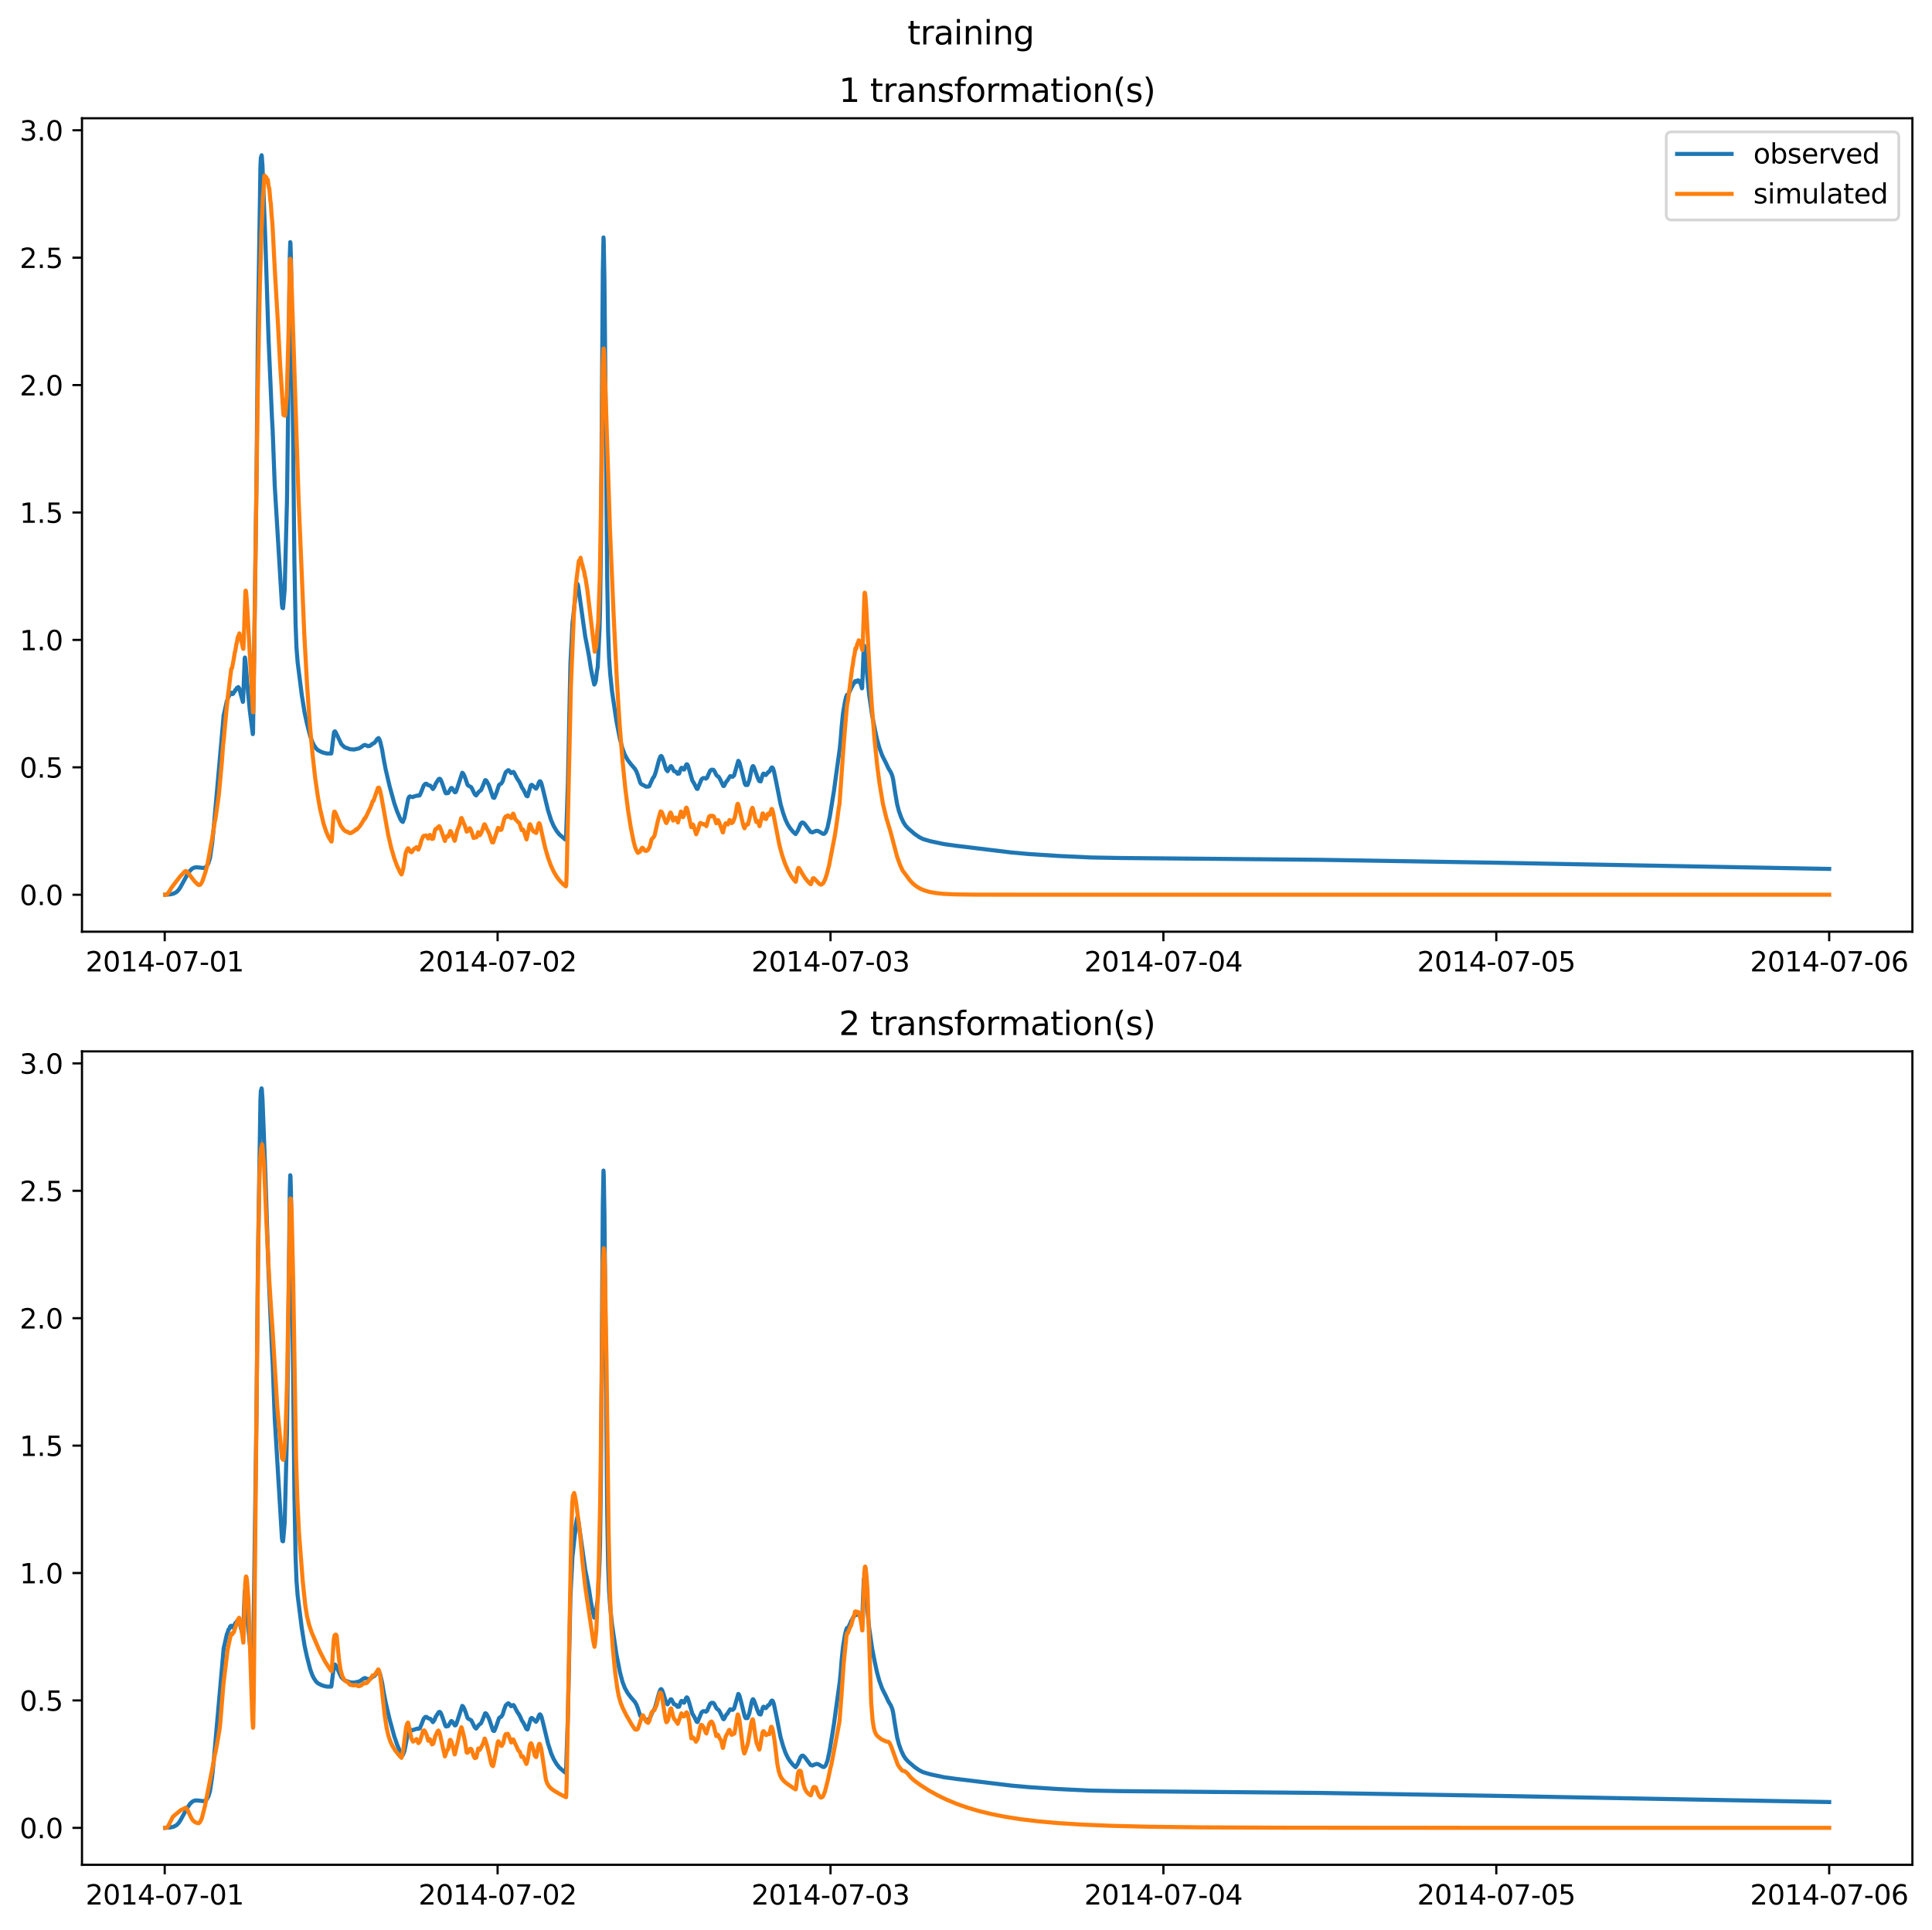 <?xml version="1.0" encoding="utf-8" standalone="no"?>
<!DOCTYPE svg PUBLIC "-//W3C//DTD SVG 1.1//EN"
  "http://www.w3.org/Graphics/SVG/1.1/DTD/svg11.dtd">
<svg xmlns:xlink="http://www.w3.org/1999/xlink" width="709.427pt" height="708.798pt" viewBox="0 0 709.427 708.798" xmlns="http://www.w3.org/2000/svg" version="1.1">
 <defs>
  <style type="text/css">*{stroke-linejoin: round; stroke-linecap: butt}</style>
 </defs>
 <g id="figure_1">
  <g id="patch_1">
   <path d="M 0 708.798 
L 709.427 708.798 
L 709.427 0 
L 0 0 
z
" style="fill: #ffffff"/>
  </g>
  <g id="axes_1">
   <g id="patch_2">
    <path d="M 30.103 342.2 
L 702.227 342.2 
L 702.227 43.44 
L 30.103 43.44 
z
" style="fill: #ffffff"/>
   </g>
   <g id="matplotlib.axis_1">
    <g id="xtick_1">
     <g id="line2d_1">
      <defs>
       <path id="md254a4b281" d="M 0 0 
L 0 3.5 
" style="stroke: #000000; stroke-width: 0.8"/>
      </defs>
      <g>
       <use xlink:href="#md254a4b281" x="60.484" y="342.2" style="stroke: #000000; stroke-width: 0.8"/>
      </g>
     </g>
     <g id="text_1">
      <!-- 2014-07-01 -->
      <g transform="translate(31.427 356.798) scale(0.1 -0.1)">
       <defs>
        <path id="DejaVuSans-32" d="M 1228 531 
L 3431 531 
L 3431 0 
L 469 0 
L 469 531 
Q 828 903 1448 1529 
Q 2069 2156 2228 2338 
Q 2531 2678 2651 2914 
Q 2772 3150 2772 3378 
Q 2772 3750 2511 3984 
Q 2250 4219 1831 4219 
Q 1534 4219 1204 4116 
Q 875 4013 500 3803 
L 500 4441 
Q 881 4594 1212 4672 
Q 1544 4750 1819 4750 
Q 2544 4750 2975 4387 
Q 3406 4025 3406 3419 
Q 3406 3131 3298 2873 
Q 3191 2616 2906 2266 
Q 2828 2175 2409 1742 
Q 1991 1309 1228 531 
z
" transform="scale(0.016)"/>
        <path id="DejaVuSans-30" d="M 2034 4250 
Q 1547 4250 1301 3770 
Q 1056 3291 1056 2328 
Q 1056 1369 1301 889 
Q 1547 409 2034 409 
Q 2525 409 2770 889 
Q 3016 1369 3016 2328 
Q 3016 3291 2770 3770 
Q 2525 4250 2034 4250 
z
M 2034 4750 
Q 2819 4750 3233 4129 
Q 3647 3509 3647 2328 
Q 3647 1150 3233 529 
Q 2819 -91 2034 -91 
Q 1250 -91 836 529 
Q 422 1150 422 2328 
Q 422 3509 836 4129 
Q 1250 4750 2034 4750 
z
" transform="scale(0.016)"/>
        <path id="DejaVuSans-31" d="M 794 531 
L 1825 531 
L 1825 4091 
L 703 3866 
L 703 4441 
L 1819 4666 
L 2450 4666 
L 2450 531 
L 3481 531 
L 3481 0 
L 794 0 
L 794 531 
z
" transform="scale(0.016)"/>
        <path id="DejaVuSans-34" d="M 2419 4116 
L 825 1625 
L 2419 1625 
L 2419 4116 
z
M 2253 4666 
L 3047 4666 
L 3047 1625 
L 3713 1625 
L 3713 1100 
L 3047 1100 
L 3047 0 
L 2419 0 
L 2419 1100 
L 313 1100 
L 313 1709 
L 2253 4666 
z
" transform="scale(0.016)"/>
        <path id="DejaVuSans-2d" d="M 313 2009 
L 1997 2009 
L 1997 1497 
L 313 1497 
L 313 2009 
z
" transform="scale(0.016)"/>
        <path id="DejaVuSans-37" d="M 525 4666 
L 3525 4666 
L 3525 4397 
L 1831 0 
L 1172 0 
L 2766 4134 
L 525 4134 
L 525 4666 
z
" transform="scale(0.016)"/>
       </defs>
       <use xlink:href="#DejaVuSans-32"/>
       <use xlink:href="#DejaVuSans-30" x="63.623"/>
       <use xlink:href="#DejaVuSans-31" x="127.246"/>
       <use xlink:href="#DejaVuSans-34" x="190.869"/>
       <use xlink:href="#DejaVuSans-2d" x="254.492"/>
       <use xlink:href="#DejaVuSans-30" x="290.576"/>
       <use xlink:href="#DejaVuSans-37" x="354.199"/>
       <use xlink:href="#DejaVuSans-2d" x="417.822"/>
       <use xlink:href="#DejaVuSans-30" x="453.906"/>
       <use xlink:href="#DejaVuSans-31" x="517.529"/>
      </g>
     </g>
    </g>
    <g id="xtick_2">
     <g id="line2d_2">
      <g>
       <use xlink:href="#md254a4b281" x="182.723" y="342.2" style="stroke: #000000; stroke-width: 0.8"/>
      </g>
     </g>
     <g id="text_2">
      <!-- 2014-07-02 -->
      <g transform="translate(153.665 356.798) scale(0.1 -0.1)">
       <use xlink:href="#DejaVuSans-32"/>
       <use xlink:href="#DejaVuSans-30" x="63.623"/>
       <use xlink:href="#DejaVuSans-31" x="127.246"/>
       <use xlink:href="#DejaVuSans-34" x="190.869"/>
       <use xlink:href="#DejaVuSans-2d" x="254.492"/>
       <use xlink:href="#DejaVuSans-30" x="290.576"/>
       <use xlink:href="#DejaVuSans-37" x="354.199"/>
       <use xlink:href="#DejaVuSans-2d" x="417.822"/>
       <use xlink:href="#DejaVuSans-30" x="453.906"/>
       <use xlink:href="#DejaVuSans-32" x="517.529"/>
      </g>
     </g>
    </g>
    <g id="xtick_3">
     <g id="line2d_3">
      <g>
       <use xlink:href="#md254a4b281" x="304.961" y="342.2" style="stroke: #000000; stroke-width: 0.8"/>
      </g>
     </g>
     <g id="text_3">
      <!-- 2014-07-03 -->
      <g transform="translate(275.903 356.798) scale(0.1 -0.1)">
       <defs>
        <path id="DejaVuSans-33" d="M 2597 2516 
Q 3050 2419 3304 2112 
Q 3559 1806 3559 1356 
Q 3559 666 3084 287 
Q 2609 -91 1734 -91 
Q 1441 -91 1130 -33 
Q 819 25 488 141 
L 488 750 
Q 750 597 1062 519 
Q 1375 441 1716 441 
Q 2309 441 2620 675 
Q 2931 909 2931 1356 
Q 2931 1769 2642 2001 
Q 2353 2234 1838 2234 
L 1294 2234 
L 1294 2753 
L 1863 2753 
Q 2328 2753 2575 2939 
Q 2822 3125 2822 3475 
Q 2822 3834 2567 4026 
Q 2313 4219 1838 4219 
Q 1578 4219 1281 4162 
Q 984 4106 628 3988 
L 628 4550 
Q 988 4650 1302 4700 
Q 1616 4750 1894 4750 
Q 2613 4750 3031 4423 
Q 3450 4097 3450 3541 
Q 3450 3153 3228 2886 
Q 3006 2619 2597 2516 
z
" transform="scale(0.016)"/>
       </defs>
       <use xlink:href="#DejaVuSans-32"/>
       <use xlink:href="#DejaVuSans-30" x="63.623"/>
       <use xlink:href="#DejaVuSans-31" x="127.246"/>
       <use xlink:href="#DejaVuSans-34" x="190.869"/>
       <use xlink:href="#DejaVuSans-2d" x="254.492"/>
       <use xlink:href="#DejaVuSans-30" x="290.576"/>
       <use xlink:href="#DejaVuSans-37" x="354.199"/>
       <use xlink:href="#DejaVuSans-2d" x="417.822"/>
       <use xlink:href="#DejaVuSans-30" x="453.906"/>
       <use xlink:href="#DejaVuSans-33" x="517.529"/>
      </g>
     </g>
    </g>
    <g id="xtick_4">
     <g id="line2d_4">
      <g>
       <use xlink:href="#md254a4b281" x="427.199" y="342.2" style="stroke: #000000; stroke-width: 0.8"/>
      </g>
     </g>
     <g id="text_4">
      <!-- 2014-07-04 -->
      <g transform="translate(398.141 356.798) scale(0.1 -0.1)">
       <use xlink:href="#DejaVuSans-32"/>
       <use xlink:href="#DejaVuSans-30" x="63.623"/>
       <use xlink:href="#DejaVuSans-31" x="127.246"/>
       <use xlink:href="#DejaVuSans-34" x="190.869"/>
       <use xlink:href="#DejaVuSans-2d" x="254.492"/>
       <use xlink:href="#DejaVuSans-30" x="290.576"/>
       <use xlink:href="#DejaVuSans-37" x="354.199"/>
       <use xlink:href="#DejaVuSans-2d" x="417.822"/>
       <use xlink:href="#DejaVuSans-30" x="453.906"/>
       <use xlink:href="#DejaVuSans-34" x="517.529"/>
      </g>
     </g>
    </g>
    <g id="xtick_5">
     <g id="line2d_5">
      <g>
       <use xlink:href="#md254a4b281" x="549.437" y="342.2" style="stroke: #000000; stroke-width: 0.8"/>
      </g>
     </g>
     <g id="text_5">
      <!-- 2014-07-05 -->
      <g transform="translate(520.38 356.798) scale(0.1 -0.1)">
       <defs>
        <path id="DejaVuSans-35" d="M 691 4666 
L 3169 4666 
L 3169 4134 
L 1269 4134 
L 1269 2991 
Q 1406 3038 1543 3061 
Q 1681 3084 1819 3084 
Q 2600 3084 3056 2656 
Q 3513 2228 3513 1497 
Q 3513 744 3044 326 
Q 2575 -91 1722 -91 
Q 1428 -91 1123 -41 
Q 819 9 494 109 
L 494 744 
Q 775 591 1075 516 
Q 1375 441 1709 441 
Q 2250 441 2565 725 
Q 2881 1009 2881 1497 
Q 2881 1984 2565 2268 
Q 2250 2553 1709 2553 
Q 1456 2553 1204 2497 
Q 953 2441 691 2322 
L 691 4666 
z
" transform="scale(0.016)"/>
       </defs>
       <use xlink:href="#DejaVuSans-32"/>
       <use xlink:href="#DejaVuSans-30" x="63.623"/>
       <use xlink:href="#DejaVuSans-31" x="127.246"/>
       <use xlink:href="#DejaVuSans-34" x="190.869"/>
       <use xlink:href="#DejaVuSans-2d" x="254.492"/>
       <use xlink:href="#DejaVuSans-30" x="290.576"/>
       <use xlink:href="#DejaVuSans-37" x="354.199"/>
       <use xlink:href="#DejaVuSans-2d" x="417.822"/>
       <use xlink:href="#DejaVuSans-30" x="453.906"/>
       <use xlink:href="#DejaVuSans-35" x="517.529"/>
      </g>
     </g>
    </g>
    <g id="xtick_6">
     <g id="line2d_6">
      <g>
       <use xlink:href="#md254a4b281" x="671.676" y="342.2" style="stroke: #000000; stroke-width: 0.8"/>
      </g>
     </g>
     <g id="text_6">
      <!-- 2014-07-06 -->
      <g transform="translate(642.618 356.798) scale(0.1 -0.1)">
       <defs>
        <path id="DejaVuSans-36" d="M 2113 2584 
Q 1688 2584 1439 2293 
Q 1191 2003 1191 1497 
Q 1191 994 1439 701 
Q 1688 409 2113 409 
Q 2538 409 2786 701 
Q 3034 994 3034 1497 
Q 3034 2003 2786 2293 
Q 2538 2584 2113 2584 
z
M 3366 4563 
L 3366 3988 
Q 3128 4100 2886 4159 
Q 2644 4219 2406 4219 
Q 1781 4219 1451 3797 
Q 1122 3375 1075 2522 
Q 1259 2794 1537 2939 
Q 1816 3084 2150 3084 
Q 2853 3084 3261 2657 
Q 3669 2231 3669 1497 
Q 3669 778 3244 343 
Q 2819 -91 2113 -91 
Q 1303 -91 875 529 
Q 447 1150 447 2328 
Q 447 3434 972 4092 
Q 1497 4750 2381 4750 
Q 2619 4750 2861 4703 
Q 3103 4656 3366 4563 
z
" transform="scale(0.016)"/>
       </defs>
       <use xlink:href="#DejaVuSans-32"/>
       <use xlink:href="#DejaVuSans-30" x="63.623"/>
       <use xlink:href="#DejaVuSans-31" x="127.246"/>
       <use xlink:href="#DejaVuSans-34" x="190.869"/>
       <use xlink:href="#DejaVuSans-2d" x="254.492"/>
       <use xlink:href="#DejaVuSans-30" x="290.576"/>
       <use xlink:href="#DejaVuSans-37" x="354.199"/>
       <use xlink:href="#DejaVuSans-2d" x="417.822"/>
       <use xlink:href="#DejaVuSans-30" x="453.906"/>
       <use xlink:href="#DejaVuSans-36" x="517.529"/>
      </g>
     </g>
    </g>
   </g>
   <g id="matplotlib.axis_2">
    <g id="ytick_1">
     <g id="line2d_7">
      <defs>
       <path id="m5b2d75845d" d="M 0 0 
L -3.5 0 
" style="stroke: #000000; stroke-width: 0.8"/>
      </defs>
      <g>
       <use xlink:href="#m5b2d75845d" x="30.103" y="328.62" style="stroke: #000000; stroke-width: 0.8"/>
      </g>
     </g>
     <g id="text_7">
      <!-- 0.0 -->
      <g transform="translate(7.2 332.419) scale(0.1 -0.1)">
       <defs>
        <path id="DejaVuSans-2e" d="M 684 794 
L 1344 794 
L 1344 0 
L 684 0 
L 684 794 
z
" transform="scale(0.016)"/>
       </defs>
       <use xlink:href="#DejaVuSans-30"/>
       <use xlink:href="#DejaVuSans-2e" x="63.623"/>
       <use xlink:href="#DejaVuSans-30" x="95.41"/>
      </g>
     </g>
    </g>
    <g id="ytick_2">
     <g id="line2d_8">
      <g>
       <use xlink:href="#m5b2d75845d" x="30.103" y="281.823" style="stroke: #000000; stroke-width: 0.8"/>
      </g>
     </g>
     <g id="text_8">
      <!-- 0.5 -->
      <g transform="translate(7.2 285.622) scale(0.1 -0.1)">
       <use xlink:href="#DejaVuSans-30"/>
       <use xlink:href="#DejaVuSans-2e" x="63.623"/>
       <use xlink:href="#DejaVuSans-35" x="95.41"/>
      </g>
     </g>
    </g>
    <g id="ytick_3">
     <g id="line2d_9">
      <g>
       <use xlink:href="#m5b2d75845d" x="30.103" y="235.026" style="stroke: #000000; stroke-width: 0.8"/>
      </g>
     </g>
     <g id="text_9">
      <!-- 1.0 -->
      <g transform="translate(7.2 238.825) scale(0.1 -0.1)">
       <use xlink:href="#DejaVuSans-31"/>
       <use xlink:href="#DejaVuSans-2e" x="63.623"/>
       <use xlink:href="#DejaVuSans-30" x="95.41"/>
      </g>
     </g>
    </g>
    <g id="ytick_4">
     <g id="line2d_10">
      <g>
       <use xlink:href="#m5b2d75845d" x="30.103" y="188.229" style="stroke: #000000; stroke-width: 0.8"/>
      </g>
     </g>
     <g id="text_10">
      <!-- 1.5 -->
      <g transform="translate(7.2 192.028) scale(0.1 -0.1)">
       <use xlink:href="#DejaVuSans-31"/>
       <use xlink:href="#DejaVuSans-2e" x="63.623"/>
       <use xlink:href="#DejaVuSans-35" x="95.41"/>
      </g>
     </g>
    </g>
    <g id="ytick_5">
     <g id="line2d_11">
      <g>
       <use xlink:href="#m5b2d75845d" x="30.103" y="141.432" style="stroke: #000000; stroke-width: 0.8"/>
      </g>
     </g>
     <g id="text_11">
      <!-- 2.0 -->
      <g transform="translate(7.2 145.231) scale(0.1 -0.1)">
       <use xlink:href="#DejaVuSans-32"/>
       <use xlink:href="#DejaVuSans-2e" x="63.623"/>
       <use xlink:href="#DejaVuSans-30" x="95.41"/>
      </g>
     </g>
    </g>
    <g id="ytick_6">
     <g id="line2d_12">
      <g>
       <use xlink:href="#m5b2d75845d" x="30.103" y="94.635" style="stroke: #000000; stroke-width: 0.8"/>
      </g>
     </g>
     <g id="text_12">
      <!-- 2.5 -->
      <g transform="translate(7.2 98.434) scale(0.1 -0.1)">
       <use xlink:href="#DejaVuSans-32"/>
       <use xlink:href="#DejaVuSans-2e" x="63.623"/>
       <use xlink:href="#DejaVuSans-35" x="95.41"/>
      </g>
     </g>
    </g>
    <g id="ytick_7">
     <g id="line2d_13">
      <g>
       <use xlink:href="#m5b2d75845d" x="30.103" y="47.838" style="stroke: #000000; stroke-width: 0.8"/>
      </g>
     </g>
     <g id="text_13">
      <!-- 3.0 -->
      <g transform="translate(7.2 51.637) scale(0.1 -0.1)">
       <use xlink:href="#DejaVuSans-33"/>
       <use xlink:href="#DejaVuSans-2e" x="63.623"/>
       <use xlink:href="#DejaVuSans-30" x="95.41"/>
      </g>
     </g>
    </g>
   </g>
   <g id="line2d_14">
    <path d="M 60.654 328.61 
L 62.522 328.479 
L 63.71 328.223 
L 64.814 327.635 
L 65.578 326.862 
L 66.257 325.844 
L 68.719 321.374 
L 69.822 319.743 
L 70.586 319.022 
L 71.265 318.67 
L 71.944 318.536 
L 72.878 318.596 
L 74.746 318.809 
L 75.34 318.61 
L 75.934 318.105 
L 76.528 317.08 
L 77.122 315.102 
L 77.886 309.903 
L 78.396 304.947 
L 82.131 262.708 
L 82.385 261.597 
L 83.319 257.417 
L 83.489 257.136 
L 83.913 255.787 
L 83.998 255.782 
L 84.338 255.252 
L 84.508 254.688 
L 84.593 254.738 
L 84.847 254.383 
L 84.932 254.532 
L 85.017 254.778 
L 85.102 254.622 
L 85.187 254.697 
L 85.357 254.942 
L 85.526 254.798 
L 85.611 254.817 
L 85.781 254.292 
L 85.866 254.343 
L 86.205 253.966 
L 86.375 253.425 
L 86.46 253.481 
L 86.8 253.142 
L 86.969 252.683 
L 87.139 252.702 
L 87.309 252.497 
L 87.394 252.564 
L 87.479 252.359 
L 87.564 252.404 
L 87.818 252.804 
L 87.988 253.265 
L 88.497 255.316 
L 89.176 257.792 
L 89.261 257.555 
L 89.856 241.825 
L 89.94 241.491 
L 90.11 242.566 
L 91.044 253.913 
L 91.723 260.932 
L 92.827 269.63 
L 92.912 269.098 
L 94.185 176.538 
L 94.694 122.377 
L 95.628 61.147 
L 95.798 57.817 
L 95.883 57.822 
L 95.967 58.18 
L 96.052 57.02 
L 96.137 57.369 
L 96.392 61.119 
L 97.411 87.459 
L 98.599 124.237 
L 99.872 153.548 
L 100.127 158.18 
L 100.891 178.531 
L 103.522 222.138 
L 103.692 223.278 
L 103.862 223.352 
L 103.947 223.385 
L 104.541 216.478 
L 105.39 183.446 
L 105.899 142.105 
L 106.409 94.467 
L 106.578 88.93 
L 106.663 89.331 
L 106.833 94.853 
L 107.088 111.846 
L 108.106 206.433 
L 108.531 229.008 
L 108.87 237.904 
L 109.295 243.291 
L 110.823 255.332 
L 111.841 261.73 
L 112.69 265.642 
L 113.879 270.281 
L 114.643 272.421 
L 115.237 273.644 
L 116.086 274.904 
L 116.765 275.538 
L 118.208 276.265 
L 119.566 276.668 
L 120.415 276.764 
L 121.179 276.737 
L 121.604 276.753 
L 121.688 276.627 
L 122.622 269.057 
L 122.877 268.633 
L 123.047 268.643 
L 123.386 269.194 
L 125.339 273.299 
L 126.442 274.391 
L 126.951 274.603 
L 127.8 274.899 
L 128.055 274.992 
L 128.479 275.175 
L 130.177 275.292 
L 130.432 275.166 
L 131.79 274.904 
L 132.13 274.702 
L 132.469 274.521 
L 132.724 274.318 
L 133.063 274.11 
L 133.318 273.891 
L 133.658 273.686 
L 134.082 273.605 
L 134.591 273.83 
L 134.761 273.887 
L 135.101 274.07 
L 135.27 273.95 
L 135.695 274.01 
L 135.95 273.789 
L 136.289 273.67 
L 136.544 273.333 
L 137.562 272.799 
L 137.817 272.38 
L 138.157 272.033 
L 138.411 271.498 
L 139.006 271.072 
L 139.345 271.623 
L 139.6 272.318 
L 140.279 275.161 
L 140.873 278.717 
L 141.637 282.674 
L 143.08 288.849 
L 144.778 295.014 
L 145.797 297.995 
L 146.985 300.795 
L 147.409 301.532 
L 147.919 301.892 
L 148.513 300.41 
L 149.871 293.436 
L 150.211 292.705 
L 150.55 292.492 
L 150.89 292.624 
L 151.229 292.678 
L 151.569 292.757 
L 151.993 292.553 
L 153.267 292.171 
L 153.521 292.266 
L 154.116 292.097 
L 154.795 290.571 
L 155.559 288.565 
L 156.153 287.905 
L 156.577 287.853 
L 156.832 288.027 
L 157.171 288.365 
L 158.02 288.571 
L 158.445 289.091 
L 158.954 289.802 
L 159.039 289.679 
L 159.548 288.963 
L 159.973 287.869 
L 161.076 286.149 
L 161.416 286.017 
L 161.671 286.151 
L 162.01 286.75 
L 162.435 287.878 
L 163.538 291.104 
L 163.793 291.394 
L 164.557 291.257 
L 165.66 289.414 
L 165.915 289.426 
L 166.17 289.718 
L 167.018 290.983 
L 167.273 290.96 
L 167.528 290.578 
L 169.735 283.821 
L 170.074 284.098 
L 170.499 284.894 
L 170.923 286.021 
L 171.687 288.263 
L 171.857 288.468 
L 173.045 289.137 
L 173.385 289.779 
L 174.319 291.706 
L 174.828 292.162 
L 175.847 290.8 
L 176.101 290.622 
L 176.526 290.293 
L 176.696 290.104 
L 177.205 288.905 
L 178.139 286.56 
L 178.309 286.538 
L 178.648 286.785 
L 179.497 288.367 
L 179.921 289.552 
L 181.025 292.884 
L 181.449 293.061 
L 181.619 292.809 
L 182.298 291.108 
L 183.232 288.32 
L 183.741 287.903 
L 183.996 287.86 
L 184.42 287.239 
L 184.59 286.929 
L 185.1 285.234 
L 185.694 283.644 
L 186.543 282.9 
L 186.712 282.881 
L 187.137 283.235 
L 187.391 283.567 
L 187.646 283.94 
L 187.901 283.824 
L 188.071 283.785 
L 188.495 283.505 
L 188.75 283.736 
L 189.344 284.917 
L 189.938 286.041 
L 190.617 287.032 
L 191.042 287.85 
L 191.636 289.204 
L 192.145 289.95 
L 192.824 291.274 
L 193.249 292.237 
L 193.673 292.483 
L 193.758 292.391 
L 194.862 288.55 
L 195.201 288.249 
L 195.456 288.363 
L 196.814 289.675 
L 197.154 289.241 
L 197.408 288.712 
L 197.833 287.479 
L 198.172 286.956 
L 198.342 286.947 
L 198.597 287.263 
L 198.936 288.175 
L 199.53 290.544 
L 201.228 297.62 
L 202.417 301.352 
L 203.35 303.458 
L 204.369 305.168 
L 205.388 306.476 
L 207.425 308.224 
L 207.765 308.408 
L 207.849 307.995 
L 208.529 287.65 
L 209.462 243.634 
L 209.802 237.035 
L 209.972 233.848 
L 210.226 228.468 
L 210.311 228.168 
L 211.075 220.975 
L 211.16 220.478 
L 211.415 217.476 
L 211.5 217.13 
L 211.754 215.667 
L 212.009 214.401 
L 212.264 215.021 
L 214.895 233.815 
L 215.32 235.924 
L 215.744 238.197 
L 216.253 240.887 
L 216.932 245.333 
L 217.442 248.025 
L 218.206 251.429 
L 218.375 251.086 
L 218.46 251.06 
L 218.8 250.02 
L 219.139 247.004 
L 219.394 245.385 
L 219.479 245.152 
L 220.158 230.704 
L 220.328 224.703 
L 220.667 199.119 
L 221.347 99.977 
L 221.601 87.215 
L 221.686 88.443 
L 221.941 102.305 
L 222.195 128.909 
L 222.959 212.416 
L 223.299 231.813 
L 223.639 241.399 
L 224.063 247.523 
L 224.742 254.018 
L 226.355 264.869 
L 227.628 271.388 
L 228.562 274.946 
L 229.411 277.192 
L 230.514 279.166 
L 231.703 280.73 
L 233.146 282.386 
L 233.74 283.449 
L 234.249 284.789 
L 235.098 287.488 
L 235.438 287.95 
L 236.881 288.714 
L 237.221 288.933 
L 238.069 288.909 
L 238.409 288.755 
L 239.682 285.878 
L 240.022 285.421 
L 240.192 285.225 
L 240.701 283.881 
L 240.956 282.983 
L 241.974 279.169 
L 242.484 277.863 
L 242.738 277.655 
L 242.908 277.727 
L 243.248 278.335 
L 243.672 279.593 
L 244.606 282.622 
L 245.115 283.266 
L 246.219 281.446 
L 246.473 281.397 
L 246.728 281.749 
L 247.492 283.225 
L 247.662 283.275 
L 247.916 283.33 
L 248.341 283.515 
L 248.68 284.085 
L 248.85 284.193 
L 249.36 284.104 
L 249.954 282.437 
L 250.208 282.016 
L 250.378 282.027 
L 251.142 282.67 
L 251.227 282.647 
L 251.906 280.995 
L 252.161 280.691 
L 252.331 280.749 
L 252.585 281.141 
L 253.01 282.468 
L 254.198 286.643 
L 254.962 287.892 
L 255.811 289.638 
L 256.066 289.772 
L 256.151 289.743 
L 257.594 286.22 
L 258.188 285.776 
L 258.952 285.797 
L 259.206 285.984 
L 259.546 285.715 
L 259.716 285.539 
L 259.97 284.822 
L 260.734 283.12 
L 261.244 282.703 
L 261.923 282.721 
L 262.262 283.083 
L 262.602 283.76 
L 263.026 284.618 
L 263.366 285.009 
L 263.875 285.29 
L 264.385 286.146 
L 265.573 288.65 
L 265.743 288.728 
L 265.913 288.593 
L 266.507 287.4 
L 266.846 286.871 
L 267.101 286.716 
L 267.441 286.104 
L 268.12 285.073 
L 268.629 285.158 
L 268.969 285.312 
L 269.308 285.03 
L 269.563 284.798 
L 271.091 279.442 
L 271.261 279.545 
L 271.6 280.304 
L 272.194 282.537 
L 273.468 287.736 
L 273.807 288.323 
L 274.486 288.31 
L 275.165 286.496 
L 276.014 282.399 
L 276.354 281.483 
L 276.524 281.376 
L 276.693 281.52 
L 277.033 282.272 
L 278.136 285.448 
L 278.646 286.624 
L 278.816 286.866 
L 279.325 286.992 
L 280.089 284.489 
L 280.344 284.127 
L 280.513 284.151 
L 281.192 284.669 
L 281.532 284.326 
L 281.787 283.97 
L 282.041 283.589 
L 282.296 283.537 
L 282.381 283.532 
L 282.72 283.016 
L 283.06 282.318 
L 283.315 281.93 
L 283.569 281.864 
L 283.824 282.169 
L 284.163 283.16 
L 284.927 286.737 
L 286.625 295.359 
L 287.559 298.581 
L 288.408 301.01 
L 289.257 302.815 
L 290.106 304.161 
L 291.209 305.498 
L 292.143 306.348 
L 292.907 305.161 
L 293.926 302.734 
L 294.35 302.197 
L 294.69 302.08 
L 295.029 302.201 
L 295.538 302.681 
L 296.557 304.079 
L 297.661 305.556 
L 298.34 305.716 
L 298.934 305.448 
L 299.783 305.138 
L 300.292 305.18 
L 300.886 305.48 
L 302.16 306.247 
L 302.584 306.273 
L 303.178 305.717 
L 303.857 303.958 
L 304.706 299.892 
L 305.385 295.677 
L 306.234 290.438 
L 307.083 284.119 
L 308.356 274.986 
L 308.696 271.549 
L 309.036 267.064 
L 309.545 262.055 
L 310.224 257.996 
L 310.648 256.083 
L 310.818 255.743 
L 310.988 255.214 
L 311.158 255.365 
L 311.328 255.045 
L 311.497 255.077 
L 312.261 253.331 
L 312.346 253.254 
L 312.516 252.633 
L 312.601 252.636 
L 312.94 252.094 
L 313.11 251.537 
L 313.195 251.561 
L 314.044 250.123 
L 314.214 250.504 
L 314.299 250.328 
L 314.553 250.404 
L 314.723 250.149 
L 314.808 250.17 
L 314.978 249.867 
L 315.147 249.965 
L 315.317 249.944 
L 316.081 251.261 
L 316.506 252.818 
L 316.591 252.558 
L 317.185 237.234 
L 317.27 237.075 
L 317.439 238.046 
L 318.203 245.849 
L 319.137 255.055 
L 320.241 262.694 
L 321.174 267.51 
L 322.023 271.452 
L 322.872 274.535 
L 323.891 277.376 
L 324.655 278.941 
L 325.249 280.087 
L 326.183 282.111 
L 327.117 283.654 
L 327.626 284.892 
L 327.965 286.298 
L 328.645 290.742 
L 329.409 295.279 
L 330.088 297.922 
L 330.937 300.282 
L 331.785 302.079 
L 332.549 303.252 
L 333.483 304.262 
L 335.86 306.303 
L 337.643 307.518 
L 338.916 308.163 
L 341.548 308.943 
L 346.726 310.045 
L 351.31 310.67 
L 371.343 313.099 
L 377.71 313.666 
L 388.49 314.369 
L 400.544 314.935 
L 411.325 315.132 
L 437.555 315.363 
L 484.753 315.795 
L 547.4 316.829 
L 578.978 317.427 
L 671.676 319.138 
L 671.676 319.138 
" clip-path="url(#pf2e5add40a)" style="fill: none; stroke: #1f77b4; stroke-width: 1.5; stroke-linecap: square"/>
   </g>
   <g id="line2d_15">
    <path d="M 60.654 328.613 
L 61.333 328.537 
L 61.928 327.733 
L 63.031 325.948 
L 65.493 322.73 
L 66.257 321.775 
L 66.681 321.297 
L 66.936 321.108 
L 67.785 320.103 
L 68.124 319.946 
L 68.379 319.963 
L 68.803 320.3 
L 69.483 321.157 
L 71.435 323.69 
L 72.708 324.919 
L 73.048 325.076 
L 73.557 324.929 
L 74.236 323.904 
L 75.425 320.347 
L 75.849 318.711 
L 76.104 317.847 
L 77.971 307.621 
L 78.82 302.061 
L 79.16 300.51 
L 80.093 293.861 
L 80.348 292.091 
L 81.452 280.047 
L 81.961 273.247 
L 82.131 272.093 
L 83.149 260.789 
L 83.404 258.532 
L 83.744 255.037 
L 83.913 254.012 
L 84.423 249.653 
L 84.593 248.319 
L 84.932 245.646 
L 85.187 245.454 
L 85.696 242.811 
L 85.866 241.825 
L 86.205 239.635 
L 86.375 239.205 
L 86.8 236.549 
L 86.884 236.471 
L 87.054 235.636 
L 87.309 233.983 
L 87.648 233.418 
L 87.903 232.636 
L 88.073 233.209 
L 88.328 234.316 
L 88.497 234.567 
L 88.752 235.865 
L 89.261 238.245 
L 89.346 238.327 
L 89.431 237.233 
L 90.11 217.309 
L 90.195 216.928 
L 90.28 216.996 
L 90.45 218.253 
L 90.874 224.756 
L 92.912 261.596 
L 92.996 261.606 
L 93.166 254.015 
L 94.609 145.995 
L 95.373 107.223 
L 95.628 98.118 
L 95.967 85.817 
L 96.222 80.001 
L 96.562 71.953 
L 96.731 70.53 
L 97.071 64.522 
L 97.156 64.449 
L 97.411 66.47 
L 97.495 66.137 
L 97.665 65.03 
L 97.75 65.058 
L 98.005 66.809 
L 98.09 66.56 
L 98.259 65.87 
L 98.344 66.139 
L 98.684 68.854 
L 98.769 68.847 
L 98.854 69.03 
L 99.023 70.754 
L 99.278 73.744 
L 99.448 74.688 
L 99.703 78.587 
L 100.042 82.334 
L 100.297 87.192 
L 100.636 93.835 
L 100.976 100.218 
L 101.74 113.394 
L 102.079 119.099 
L 102.843 133.631 
L 104.032 151.825 
L 104.117 152.455 
L 104.202 152.421 
L 104.371 151.885 
L 104.456 151.962 
L 104.626 152.664 
L 104.711 152.501 
L 105.305 145.424 
L 105.984 121.204 
L 106.409 97.007 
L 106.578 95.042 
L 106.663 95.229 
L 106.833 97.501 
L 107.173 107.293 
L 109.634 183.05 
L 111.757 233.483 
L 112.775 251.867 
L 113.794 266.295 
L 114.728 276.702 
L 115.746 285.844 
L 116.765 292.863 
L 117.529 297.072 
L 118.802 302.491 
L 119.736 305.334 
L 120.415 306.954 
L 120.84 307.754 
L 121.688 309.102 
L 121.773 309.035 
L 121.943 307.278 
L 122.452 299.553 
L 122.707 298.193 
L 122.877 298.085 
L 123.301 298.775 
L 125.084 303.204 
L 126.272 304.812 
L 126.527 305.028 
L 126.782 305.256 
L 127.036 305.304 
L 127.376 305.539 
L 127.631 305.505 
L 128.14 305.896 
L 128.395 305.942 
L 128.564 306.033 
L 128.989 305.814 
L 129.159 305.85 
L 129.583 305.513 
L 129.753 305.517 
L 130.177 305.086 
L 130.347 305.063 
L 130.771 304.565 
L 131.026 304.697 
L 132.299 303.233 
L 132.639 302.631 
L 132.809 302.503 
L 133.233 301.645 
L 133.403 301.499 
L 133.827 300.594 
L 134.082 300.612 
L 135.44 297.799 
L 135.695 297.201 
L 135.865 296.973 
L 136.374 295.638 
L 136.544 295.176 
L 136.883 294.188 
L 137.138 294.136 
L 138.496 290.212 
L 138.751 289.413 
L 139.09 289.277 
L 139.26 289.449 
L 139.6 290.542 
L 140.024 292.498 
L 142.571 306.718 
L 143.674 311.479 
L 144.778 315.262 
L 145.797 318.017 
L 146.9 320.365 
L 147.409 321.176 
L 147.494 321.117 
L 147.834 319.918 
L 148.089 318.898 
L 148.937 313.492 
L 149.192 312.675 
L 149.532 311.976 
L 149.786 311.565 
L 149.956 311.593 
L 150.211 311.971 
L 150.635 312.793 
L 151.144 313.015 
L 151.993 311.814 
L 152.248 311.63 
L 152.418 311.613 
L 152.927 311.147 
L 153.182 311.404 
L 153.606 312.078 
L 153.861 311.506 
L 154.285 310.388 
L 154.71 308.747 
L 155.389 307.145 
L 155.644 306.993 
L 155.813 306.941 
L 156.153 307.007 
L 156.407 306.843 
L 156.662 307.05 
L 157.002 307.619 
L 157.256 307.972 
L 157.511 307.199 
L 157.766 306.662 
L 157.935 306.688 
L 158.19 307.166 
L 158.615 308.128 
L 159.039 308.029 
L 159.209 307.402 
L 159.633 305.213 
L 159.973 304.434 
L 160.143 304.403 
L 160.312 304.428 
L 160.822 303.852 
L 160.991 303.707 
L 161.246 303.44 
L 161.416 303.565 
L 161.84 304.508 
L 163.368 308.883 
L 163.623 308.069 
L 163.963 307.294 
L 164.217 307.028 
L 164.387 307.119 
L 164.557 307.303 
L 164.642 307.234 
L 165.321 305.224 
L 165.49 305.281 
L 165.745 305.79 
L 166.934 308.819 
L 167.018 308.7 
L 167.952 304.834 
L 168.462 303.636 
L 168.801 302.694 
L 168.971 302.032 
L 169.31 300.547 
L 169.48 300.438 
L 169.65 300.719 
L 170.329 302.501 
L 170.584 302.922 
L 171.008 304.296 
L 171.348 305.434 
L 171.518 305.385 
L 171.772 305.218 
L 171.942 305.118 
L 172.451 304.178 
L 172.706 304.383 
L 172.961 304.957 
L 173.894 307.766 
L 174.998 307.473 
L 175.592 305.656 
L 175.762 305.818 
L 176.186 306.769 
L 176.271 306.657 
L 176.696 305.837 
L 176.865 305.636 
L 177.714 302.964 
L 177.884 302.73 
L 178.054 302.824 
L 178.309 303.361 
L 178.818 304.639 
L 179.073 304.935 
L 179.667 306.262 
L 180.685 309.366 
L 181.11 309.385 
L 182.892 304.068 
L 183.232 304.254 
L 183.656 304.835 
L 183.996 304.741 
L 184.081 304.748 
L 184.251 304.347 
L 185.184 300.685 
L 185.694 299.858 
L 186.118 300.052 
L 186.458 299.492 
L 186.882 299.623 
L 187.476 300.326 
L 187.816 300.484 
L 188.41 298.826 
L 188.58 298.987 
L 188.835 299.708 
L 189.174 300.797 
L 189.938 301.636 
L 190.193 301.912 
L 190.447 302.063 
L 190.617 302.183 
L 190.872 302.747 
L 191.551 304.882 
L 191.891 304.57 
L 192.06 304.705 
L 192.4 305.338 
L 192.824 306.723 
L 193.334 308.293 
L 193.588 307.267 
L 194.098 304.638 
L 194.437 302.877 
L 194.607 302.71 
L 194.777 302.892 
L 195.116 303.939 
L 195.456 304.683 
L 195.88 305.398 
L 196.135 305.478 
L 196.559 305.764 
L 196.814 305.908 
L 196.899 305.94 
L 196.984 305.796 
L 197.748 302.567 
L 197.918 302.32 
L 198.087 302.424 
L 198.342 303.128 
L 198.936 305.856 
L 200.125 311.172 
L 201.228 314.982 
L 202.332 317.999 
L 203.435 320.351 
L 204.539 322.181 
L 205.642 323.607 
L 206.831 324.791 
L 207.765 325.539 
L 207.849 325.417 
L 207.934 324.845 
L 208.104 319.926 
L 209.632 252.104 
L 210.736 225.339 
L 211.415 215.037 
L 212.433 206.815 
L 212.603 205.868 
L 212.688 205.823 
L 212.858 205.958 
L 213.197 204.869 
L 213.367 205.707 
L 213.622 207.064 
L 213.792 207.191 
L 213.961 207.959 
L 214.216 209.158 
L 214.386 209.382 
L 214.556 210.275 
L 214.81 211.767 
L 214.98 212.278 
L 215.659 216.562 
L 218.375 239.368 
L 218.545 238.735 
L 218.8 237.795 
L 218.885 237.623 
L 219.055 235.818 
L 219.394 230.991 
L 219.649 228.811 
L 220.243 212.366 
L 220.922 171.707 
L 221.347 134.413 
L 221.601 128.021 
L 221.686 128.053 
L 221.856 130.383 
L 222.28 142.2 
L 223.978 194.329 
L 225.336 226.046 
L 226.525 250.064 
L 227.543 266.265 
L 228.562 279.127 
L 229.581 289.335 
L 230.599 297.438 
L 231.618 303.87 
L 232.637 308.975 
L 233.231 311.229 
L 233.91 312.767 
L 234.249 313.245 
L 234.504 313.016 
L 234.759 312.924 
L 234.929 312.86 
L 235.608 311.574 
L 235.862 311.344 
L 236.117 311.494 
L 236.457 311.958 
L 236.796 312.45 
L 237.39 312.521 
L 237.73 312.143 
L 237.985 312.098 
L 238.579 310.947 
L 239.258 308.362 
L 239.513 307.926 
L 239.852 307.698 
L 240.192 307.179 
L 240.361 306.881 
L 241.55 301.537 
L 242.568 298.011 
L 242.738 298.024 
L 243.078 298.373 
L 243.417 299.316 
L 244.521 302.147 
L 244.691 302.291 
L 245.285 301.173 
L 245.879 299.005 
L 246.219 298.423 
L 246.388 298.581 
L 246.643 299.319 
L 247.152 301.387 
L 247.237 301.36 
L 247.916 300.434 
L 248.086 300.272 
L 248.256 300.405 
L 248.596 301.212 
L 248.935 302.094 
L 249.19 301.149 
L 250.039 298.06 
L 250.208 298.212 
L 250.463 298.938 
L 250.803 300.112 
L 250.972 299.893 
L 251.482 298.659 
L 251.821 296.882 
L 251.991 296.642 
L 252.161 296.719 
L 252.415 297.394 
L 253.095 300.532 
L 253.774 303.679 
L 253.859 303.808 
L 254.028 303.479 
L 254.283 302.864 
L 254.453 302.837 
L 254.623 303.098 
L 254.962 304.225 
L 255.641 306.434 
L 255.811 306.002 
L 256.151 305.133 
L 256.32 304.827 
L 256.915 302.646 
L 257.169 302.25 
L 257.339 302.285 
L 257.594 302.457 
L 257.848 302.538 
L 258.188 302.796 
L 258.442 302.666 
L 259.037 303.028 
L 259.376 303.443 
L 260.055 300.998 
L 260.395 299.906 
L 260.904 299.602 
L 261.159 299.851 
L 261.583 299.605 
L 261.838 299.734 
L 262.093 299.829 
L 262.347 300.417 
L 263.026 302.376 
L 263.196 301.964 
L 263.451 301.281 
L 263.621 301.207 
L 263.79 301.353 
L 264.045 301.985 
L 264.639 303.561 
L 265.403 305.737 
L 265.488 305.727 
L 265.743 304.551 
L 266.167 303.022 
L 266.422 302.402 
L 266.592 302.372 
L 267.016 302.611 
L 267.271 302.819 
L 267.865 301.197 
L 268.035 301.226 
L 268.205 301.489 
L 268.629 302.332 
L 268.969 302.053 
L 269.138 301.966 
L 269.817 300.212 
L 270.242 298.139 
L 270.497 296.646 
L 270.751 295.382 
L 270.921 295.212 
L 271.091 295.452 
L 271.345 296.393 
L 272.279 300.41 
L 273.043 303.513 
L 273.383 304.222 
L 273.637 303.611 
L 273.977 303.108 
L 274.316 302.684 
L 274.656 302.798 
L 275.25 300.462 
L 275.76 297.833 
L 276.269 296.689 
L 276.439 296.948 
L 276.778 298.257 
L 277.457 301.107 
L 277.712 301.902 
L 277.882 301.775 
L 278.136 301.534 
L 278.306 301.715 
L 278.561 302.453 
L 278.9 303.449 
L 279.07 302.858 
L 280.004 298.764 
L 280.174 298.766 
L 280.344 299.096 
L 280.938 300.703 
L 281.192 300.785 
L 281.277 300.821 
L 281.362 300.718 
L 281.956 298.9 
L 282.126 298.843 
L 282.296 299.024 
L 282.551 299.282 
L 283.315 297.117 
L 283.484 297.153 
L 283.654 297.517 
L 283.994 298.99 
L 286.201 310.399 
L 287.219 314.157 
L 288.238 317.14 
L 289.342 319.682 
L 290.445 321.661 
L 291.549 323.202 
L 292.143 323.852 
L 292.228 323.816 
L 292.398 322.985 
L 292.907 319.3 
L 293.162 318.782 
L 293.331 318.791 
L 293.586 319.079 
L 294.52 320.758 
L 295.623 322.496 
L 296.812 323.943 
L 297.661 324.745 
L 297.745 324.756 
L 297.915 324.396 
L 298.425 322.706 
L 298.679 322.518 
L 298.934 322.623 
L 299.528 323.246 
L 300.801 324.577 
L 301.396 324.923 
L 301.65 324.855 
L 302.329 324.341 
L 303.009 322.923 
L 303.603 321.076 
L 304.452 317.795 
L 304.791 315.986 
L 306.489 307.221 
L 306.998 303.989 
L 308.017 296.609 
L 308.272 295.248 
L 309.545 277.007 
L 309.969 271.394 
L 310.818 261.238 
L 311.073 258.718 
L 311.412 257.018 
L 311.752 254.15 
L 311.922 253.277 
L 312.431 249.112 
L 312.601 247.809 
L 312.94 245.108 
L 313.11 244.459 
L 313.535 241.311 
L 313.704 240.804 
L 314.129 238.063 
L 314.383 238.297 
L 314.808 236.452 
L 314.893 236.482 
L 314.978 236.393 
L 315.317 235.18 
L 315.487 235.493 
L 315.657 235.605 
L 315.827 235.525 
L 315.996 236.062 
L 316.506 238.294 
L 316.675 238.776 
L 316.76 237.669 
L 317.439 217.997 
L 317.524 217.688 
L 317.609 217.768 
L 317.779 218.944 
L 318.119 223.855 
L 319.137 243.204 
L 320.071 258.412 
L 321.09 271.315 
L 322.108 281.154 
L 322.957 287.697 
L 324.23 295.347 
L 325.504 300.578 
L 326.947 305.311 
L 329.409 314.636 
L 330.512 317.716 
L 331.446 319.742 
L 332.889 321.659 
L 334.077 323.296 
L 335.266 324.554 
L 336.539 325.574 
L 337.897 326.381 
L 339.425 327.037 
L 341.293 327.583 
L 343.585 328.004 
L 346.556 328.306 
L 350.885 328.502 
L 358.78 328.6 
L 388.321 328.62 
L 671.676 328.62 
L 671.676 328.62 
" clip-path="url(#pf2e5add40a)" style="fill: none; stroke: #ff7f0e; stroke-width: 1.5; stroke-linecap: square"/>
   </g>
   <g id="patch_3">
    <path d="M 30.103 342.2 
L 30.103 43.44 
" style="fill: none; stroke: #000000; stroke-width: 0.8; stroke-linejoin: miter; stroke-linecap: square"/>
   </g>
   <g id="patch_4">
    <path d="M 702.227 342.2 
L 702.227 43.44 
" style="fill: none; stroke: #000000; stroke-width: 0.8; stroke-linejoin: miter; stroke-linecap: square"/>
   </g>
   <g id="patch_5">
    <path d="M 30.103 342.2 
L 702.227 342.2 
" style="fill: none; stroke: #000000; stroke-width: 0.8; stroke-linejoin: miter; stroke-linecap: square"/>
   </g>
   <g id="patch_6">
    <path d="M 30.103 43.44 
L 702.227 43.44 
" style="fill: none; stroke: #000000; stroke-width: 0.8; stroke-linejoin: miter; stroke-linecap: square"/>
   </g>
   <g id="text_14">
    <!-- 1 transformation(s) -->
    <g transform="translate(308.05 37.44) scale(0.12 -0.12)">
     <defs>
      <path id="DejaVuSans-20" transform="scale(0.016)"/>
      <path id="DejaVuSans-74" d="M 1172 4494 
L 1172 3500 
L 2356 3500 
L 2356 3053 
L 1172 3053 
L 1172 1153 
Q 1172 725 1289 603 
Q 1406 481 1766 481 
L 2356 481 
L 2356 0 
L 1766 0 
Q 1100 0 847 248 
Q 594 497 594 1153 
L 594 3053 
L 172 3053 
L 172 3500 
L 594 3500 
L 594 4494 
L 1172 4494 
z
" transform="scale(0.016)"/>
      <path id="DejaVuSans-72" d="M 2631 2963 
Q 2534 3019 2420 3045 
Q 2306 3072 2169 3072 
Q 1681 3072 1420 2755 
Q 1159 2438 1159 1844 
L 1159 0 
L 581 0 
L 581 3500 
L 1159 3500 
L 1159 2956 
Q 1341 3275 1631 3429 
Q 1922 3584 2338 3584 
Q 2397 3584 2469 3576 
Q 2541 3569 2628 3553 
L 2631 2963 
z
" transform="scale(0.016)"/>
      <path id="DejaVuSans-61" d="M 2194 1759 
Q 1497 1759 1228 1600 
Q 959 1441 959 1056 
Q 959 750 1161 570 
Q 1363 391 1709 391 
Q 2188 391 2477 730 
Q 2766 1069 2766 1631 
L 2766 1759 
L 2194 1759 
z
M 3341 1997 
L 3341 0 
L 2766 0 
L 2766 531 
Q 2569 213 2275 61 
Q 1981 -91 1556 -91 
Q 1019 -91 701 211 
Q 384 513 384 1019 
Q 384 1609 779 1909 
Q 1175 2209 1959 2209 
L 2766 2209 
L 2766 2266 
Q 2766 2663 2505 2880 
Q 2244 3097 1772 3097 
Q 1472 3097 1187 3025 
Q 903 2953 641 2809 
L 641 3341 
Q 956 3463 1253 3523 
Q 1550 3584 1831 3584 
Q 2591 3584 2966 3190 
Q 3341 2797 3341 1997 
z
" transform="scale(0.016)"/>
      <path id="DejaVuSans-6e" d="M 3513 2113 
L 3513 0 
L 2938 0 
L 2938 2094 
Q 2938 2591 2744 2837 
Q 2550 3084 2163 3084 
Q 1697 3084 1428 2787 
Q 1159 2491 1159 1978 
L 1159 0 
L 581 0 
L 581 3500 
L 1159 3500 
L 1159 2956 
Q 1366 3272 1645 3428 
Q 1925 3584 2291 3584 
Q 2894 3584 3203 3211 
Q 3513 2838 3513 2113 
z
" transform="scale(0.016)"/>
      <path id="DejaVuSans-73" d="M 2834 3397 
L 2834 2853 
Q 2591 2978 2328 3040 
Q 2066 3103 1784 3103 
Q 1356 3103 1142 2972 
Q 928 2841 928 2578 
Q 928 2378 1081 2264 
Q 1234 2150 1697 2047 
L 1894 2003 
Q 2506 1872 2764 1633 
Q 3022 1394 3022 966 
Q 3022 478 2636 193 
Q 2250 -91 1575 -91 
Q 1294 -91 989 -36 
Q 684 19 347 128 
L 347 722 
Q 666 556 975 473 
Q 1284 391 1588 391 
Q 1994 391 2212 530 
Q 2431 669 2431 922 
Q 2431 1156 2273 1281 
Q 2116 1406 1581 1522 
L 1381 1569 
Q 847 1681 609 1914 
Q 372 2147 372 2553 
Q 372 3047 722 3315 
Q 1072 3584 1716 3584 
Q 2034 3584 2315 3537 
Q 2597 3491 2834 3397 
z
" transform="scale(0.016)"/>
      <path id="DejaVuSans-66" d="M 2375 4863 
L 2375 4384 
L 1825 4384 
Q 1516 4384 1395 4259 
Q 1275 4134 1275 3809 
L 1275 3500 
L 2222 3500 
L 2222 3053 
L 1275 3053 
L 1275 0 
L 697 0 
L 697 3053 
L 147 3053 
L 147 3500 
L 697 3500 
L 697 3744 
Q 697 4328 969 4595 
Q 1241 4863 1831 4863 
L 2375 4863 
z
" transform="scale(0.016)"/>
      <path id="DejaVuSans-6f" d="M 1959 3097 
Q 1497 3097 1228 2736 
Q 959 2375 959 1747 
Q 959 1119 1226 758 
Q 1494 397 1959 397 
Q 2419 397 2687 759 
Q 2956 1122 2956 1747 
Q 2956 2369 2687 2733 
Q 2419 3097 1959 3097 
z
M 1959 3584 
Q 2709 3584 3137 3096 
Q 3566 2609 3566 1747 
Q 3566 888 3137 398 
Q 2709 -91 1959 -91 
Q 1206 -91 779 398 
Q 353 888 353 1747 
Q 353 2609 779 3096 
Q 1206 3584 1959 3584 
z
" transform="scale(0.016)"/>
      <path id="DejaVuSans-6d" d="M 3328 2828 
Q 3544 3216 3844 3400 
Q 4144 3584 4550 3584 
Q 5097 3584 5394 3201 
Q 5691 2819 5691 2113 
L 5691 0 
L 5113 0 
L 5113 2094 
Q 5113 2597 4934 2840 
Q 4756 3084 4391 3084 
Q 3944 3084 3684 2787 
Q 3425 2491 3425 1978 
L 3425 0 
L 2847 0 
L 2847 2094 
Q 2847 2600 2669 2842 
Q 2491 3084 2119 3084 
Q 1678 3084 1418 2786 
Q 1159 2488 1159 1978 
L 1159 0 
L 581 0 
L 581 3500 
L 1159 3500 
L 1159 2956 
Q 1356 3278 1631 3431 
Q 1906 3584 2284 3584 
Q 2666 3584 2933 3390 
Q 3200 3197 3328 2828 
z
" transform="scale(0.016)"/>
      <path id="DejaVuSans-69" d="M 603 3500 
L 1178 3500 
L 1178 0 
L 603 0 
L 603 3500 
z
M 603 4863 
L 1178 4863 
L 1178 4134 
L 603 4134 
L 603 4863 
z
" transform="scale(0.016)"/>
      <path id="DejaVuSans-28" d="M 1984 4856 
Q 1566 4138 1362 3434 
Q 1159 2731 1159 2009 
Q 1159 1288 1364 580 
Q 1569 -128 1984 -844 
L 1484 -844 
Q 1016 -109 783 600 
Q 550 1309 550 2009 
Q 550 2706 781 3412 
Q 1013 4119 1484 4856 
L 1984 4856 
z
" transform="scale(0.016)"/>
      <path id="DejaVuSans-29" d="M 513 4856 
L 1013 4856 
Q 1481 4119 1714 3412 
Q 1947 2706 1947 2009 
Q 1947 1309 1714 600 
Q 1481 -109 1013 -844 
L 513 -844 
Q 928 -128 1133 580 
Q 1338 1288 1338 2009 
Q 1338 2731 1133 3434 
Q 928 4138 513 4856 
z
" transform="scale(0.016)"/>
     </defs>
     <use xlink:href="#DejaVuSans-31"/>
     <use xlink:href="#DejaVuSans-20" x="63.623"/>
     <use xlink:href="#DejaVuSans-74" x="95.41"/>
     <use xlink:href="#DejaVuSans-72" x="134.619"/>
     <use xlink:href="#DejaVuSans-61" x="175.732"/>
     <use xlink:href="#DejaVuSans-6e" x="237.012"/>
     <use xlink:href="#DejaVuSans-73" x="300.391"/>
     <use xlink:href="#DejaVuSans-66" x="352.49"/>
     <use xlink:href="#DejaVuSans-6f" x="387.695"/>
     <use xlink:href="#DejaVuSans-72" x="448.877"/>
     <use xlink:href="#DejaVuSans-6d" x="488.24"/>
     <use xlink:href="#DejaVuSans-61" x="585.652"/>
     <use xlink:href="#DejaVuSans-74" x="646.932"/>
     <use xlink:href="#DejaVuSans-69" x="686.141"/>
     <use xlink:href="#DejaVuSans-6f" x="713.924"/>
     <use xlink:href="#DejaVuSans-6e" x="775.105"/>
     <use xlink:href="#DejaVuSans-28" x="838.484"/>
     <use xlink:href="#DejaVuSans-73" x="877.498"/>
     <use xlink:href="#DejaVuSans-29" x="929.598"/>
    </g>
   </g>
   <g id="legend_1">
    <g id="patch_7">
     <path d="M 613.833 80.796 
L 695.227 80.796 
Q 697.227 80.796 697.227 78.796 
L 697.227 50.44 
Q 697.227 48.44 695.227 48.44 
L 613.833 48.44 
Q 611.833 48.44 611.833 50.44 
L 611.833 78.796 
Q 611.833 80.796 613.833 80.796 
z
" style="fill: #ffffff; opacity: 0.8; stroke: #cccccc; stroke-linejoin: miter"/>
    </g>
    <g id="line2d_16">
     <path d="M 615.833 56.538 
L 625.833 56.538 
L 635.833 56.538 
" style="fill: none; stroke: #1f77b4; stroke-width: 1.5; stroke-linecap: square"/>
    </g>
    <g id="text_15">
     <!-- observed -->
     <g transform="translate(643.833 60.038) scale(0.1 -0.1)">
      <defs>
       <path id="DejaVuSans-62" d="M 3116 1747 
Q 3116 2381 2855 2742 
Q 2594 3103 2138 3103 
Q 1681 3103 1420 2742 
Q 1159 2381 1159 1747 
Q 1159 1113 1420 752 
Q 1681 391 2138 391 
Q 2594 391 2855 752 
Q 3116 1113 3116 1747 
z
M 1159 2969 
Q 1341 3281 1617 3432 
Q 1894 3584 2278 3584 
Q 2916 3584 3314 3078 
Q 3713 2572 3713 1747 
Q 3713 922 3314 415 
Q 2916 -91 2278 -91 
Q 1894 -91 1617 61 
Q 1341 213 1159 525 
L 1159 0 
L 581 0 
L 581 4863 
L 1159 4863 
L 1159 2969 
z
" transform="scale(0.016)"/>
       <path id="DejaVuSans-65" d="M 3597 1894 
L 3597 1613 
L 953 1613 
Q 991 1019 1311 708 
Q 1631 397 2203 397 
Q 2534 397 2845 478 
Q 3156 559 3463 722 
L 3463 178 
Q 3153 47 2828 -22 
Q 2503 -91 2169 -91 
Q 1331 -91 842 396 
Q 353 884 353 1716 
Q 353 2575 817 3079 
Q 1281 3584 2069 3584 
Q 2775 3584 3186 3129 
Q 3597 2675 3597 1894 
z
M 3022 2063 
Q 3016 2534 2758 2815 
Q 2500 3097 2075 3097 
Q 1594 3097 1305 2825 
Q 1016 2553 972 2059 
L 3022 2063 
z
" transform="scale(0.016)"/>
       <path id="DejaVuSans-76" d="M 191 3500 
L 800 3500 
L 1894 563 
L 2988 3500 
L 3597 3500 
L 2284 0 
L 1503 0 
L 191 3500 
z
" transform="scale(0.016)"/>
       <path id="DejaVuSans-64" d="M 2906 2969 
L 2906 4863 
L 3481 4863 
L 3481 0 
L 2906 0 
L 2906 525 
Q 2725 213 2448 61 
Q 2172 -91 1784 -91 
Q 1150 -91 751 415 
Q 353 922 353 1747 
Q 353 2572 751 3078 
Q 1150 3584 1784 3584 
Q 2172 3584 2448 3432 
Q 2725 3281 2906 2969 
z
M 947 1747 
Q 947 1113 1208 752 
Q 1469 391 1925 391 
Q 2381 391 2643 752 
Q 2906 1113 2906 1747 
Q 2906 2381 2643 2742 
Q 2381 3103 1925 3103 
Q 1469 3103 1208 2742 
Q 947 2381 947 1747 
z
" transform="scale(0.016)"/>
      </defs>
      <use xlink:href="#DejaVuSans-6f"/>
      <use xlink:href="#DejaVuSans-62" x="61.182"/>
      <use xlink:href="#DejaVuSans-73" x="124.658"/>
      <use xlink:href="#DejaVuSans-65" x="176.758"/>
      <use xlink:href="#DejaVuSans-72" x="238.281"/>
      <use xlink:href="#DejaVuSans-76" x="279.395"/>
      <use xlink:href="#DejaVuSans-65" x="338.574"/>
      <use xlink:href="#DejaVuSans-64" x="400.098"/>
     </g>
    </g>
    <g id="line2d_17">
     <path d="M 615.833 71.217 
L 625.833 71.217 
L 635.833 71.217 
" style="fill: none; stroke: #ff7f0e; stroke-width: 1.5; stroke-linecap: square"/>
    </g>
    <g id="text_16">
     <!-- simulated -->
     <g transform="translate(643.833 74.717) scale(0.1 -0.1)">
      <defs>
       <path id="DejaVuSans-75" d="M 544 1381 
L 544 3500 
L 1119 3500 
L 1119 1403 
Q 1119 906 1312 657 
Q 1506 409 1894 409 
Q 2359 409 2629 706 
Q 2900 1003 2900 1516 
L 2900 3500 
L 3475 3500 
L 3475 0 
L 2900 0 
L 2900 538 
Q 2691 219 2414 64 
Q 2138 -91 1772 -91 
Q 1169 -91 856 284 
Q 544 659 544 1381 
z
M 1991 3584 
L 1991 3584 
z
" transform="scale(0.016)"/>
       <path id="DejaVuSans-6c" d="M 603 4863 
L 1178 4863 
L 1178 0 
L 603 0 
L 603 4863 
z
" transform="scale(0.016)"/>
      </defs>
      <use xlink:href="#DejaVuSans-73"/>
      <use xlink:href="#DejaVuSans-69" x="52.1"/>
      <use xlink:href="#DejaVuSans-6d" x="79.883"/>
      <use xlink:href="#DejaVuSans-75" x="177.295"/>
      <use xlink:href="#DejaVuSans-6c" x="240.674"/>
      <use xlink:href="#DejaVuSans-61" x="268.457"/>
      <use xlink:href="#DejaVuSans-74" x="329.736"/>
      <use xlink:href="#DejaVuSans-65" x="368.945"/>
      <use xlink:href="#DejaVuSans-64" x="430.469"/>
     </g>
    </g>
   </g>
  </g>
  <g id="axes_2">
   <g id="patch_8">
    <path d="M 30.103 684.92 
L 702.227 684.92 
L 702.227 386.16 
L 30.103 386.16 
z
" style="fill: #ffffff"/>
   </g>
   <g id="matplotlib.axis_3">
    <g id="xtick_7">
     <g id="line2d_18">
      <g>
       <use xlink:href="#md254a4b281" x="60.484" y="684.92" style="stroke: #000000; stroke-width: 0.8"/>
      </g>
     </g>
     <g id="text_17">
      <!-- 2014-07-01 -->
      <g transform="translate(31.427 699.518) scale(0.1 -0.1)">
       <use xlink:href="#DejaVuSans-32"/>
       <use xlink:href="#DejaVuSans-30" x="63.623"/>
       <use xlink:href="#DejaVuSans-31" x="127.246"/>
       <use xlink:href="#DejaVuSans-34" x="190.869"/>
       <use xlink:href="#DejaVuSans-2d" x="254.492"/>
       <use xlink:href="#DejaVuSans-30" x="290.576"/>
       <use xlink:href="#DejaVuSans-37" x="354.199"/>
       <use xlink:href="#DejaVuSans-2d" x="417.822"/>
       <use xlink:href="#DejaVuSans-30" x="453.906"/>
       <use xlink:href="#DejaVuSans-31" x="517.529"/>
      </g>
     </g>
    </g>
    <g id="xtick_8">
     <g id="line2d_19">
      <g>
       <use xlink:href="#md254a4b281" x="182.723" y="684.92" style="stroke: #000000; stroke-width: 0.8"/>
      </g>
     </g>
     <g id="text_18">
      <!-- 2014-07-02 -->
      <g transform="translate(153.665 699.518) scale(0.1 -0.1)">
       <use xlink:href="#DejaVuSans-32"/>
       <use xlink:href="#DejaVuSans-30" x="63.623"/>
       <use xlink:href="#DejaVuSans-31" x="127.246"/>
       <use xlink:href="#DejaVuSans-34" x="190.869"/>
       <use xlink:href="#DejaVuSans-2d" x="254.492"/>
       <use xlink:href="#DejaVuSans-30" x="290.576"/>
       <use xlink:href="#DejaVuSans-37" x="354.199"/>
       <use xlink:href="#DejaVuSans-2d" x="417.822"/>
       <use xlink:href="#DejaVuSans-30" x="453.906"/>
       <use xlink:href="#DejaVuSans-32" x="517.529"/>
      </g>
     </g>
    </g>
    <g id="xtick_9">
     <g id="line2d_20">
      <g>
       <use xlink:href="#md254a4b281" x="304.961" y="684.92" style="stroke: #000000; stroke-width: 0.8"/>
      </g>
     </g>
     <g id="text_19">
      <!-- 2014-07-03 -->
      <g transform="translate(275.903 699.518) scale(0.1 -0.1)">
       <use xlink:href="#DejaVuSans-32"/>
       <use xlink:href="#DejaVuSans-30" x="63.623"/>
       <use xlink:href="#DejaVuSans-31" x="127.246"/>
       <use xlink:href="#DejaVuSans-34" x="190.869"/>
       <use xlink:href="#DejaVuSans-2d" x="254.492"/>
       <use xlink:href="#DejaVuSans-30" x="290.576"/>
       <use xlink:href="#DejaVuSans-37" x="354.199"/>
       <use xlink:href="#DejaVuSans-2d" x="417.822"/>
       <use xlink:href="#DejaVuSans-30" x="453.906"/>
       <use xlink:href="#DejaVuSans-33" x="517.529"/>
      </g>
     </g>
    </g>
    <g id="xtick_10">
     <g id="line2d_21">
      <g>
       <use xlink:href="#md254a4b281" x="427.199" y="684.92" style="stroke: #000000; stroke-width: 0.8"/>
      </g>
     </g>
     <g id="text_20">
      <!-- 2014-07-04 -->
      <g transform="translate(398.141 699.518) scale(0.1 -0.1)">
       <use xlink:href="#DejaVuSans-32"/>
       <use xlink:href="#DejaVuSans-30" x="63.623"/>
       <use xlink:href="#DejaVuSans-31" x="127.246"/>
       <use xlink:href="#DejaVuSans-34" x="190.869"/>
       <use xlink:href="#DejaVuSans-2d" x="254.492"/>
       <use xlink:href="#DejaVuSans-30" x="290.576"/>
       <use xlink:href="#DejaVuSans-37" x="354.199"/>
       <use xlink:href="#DejaVuSans-2d" x="417.822"/>
       <use xlink:href="#DejaVuSans-30" x="453.906"/>
       <use xlink:href="#DejaVuSans-34" x="517.529"/>
      </g>
     </g>
    </g>
    <g id="xtick_11">
     <g id="line2d_22">
      <g>
       <use xlink:href="#md254a4b281" x="549.437" y="684.92" style="stroke: #000000; stroke-width: 0.8"/>
      </g>
     </g>
     <g id="text_21">
      <!-- 2014-07-05 -->
      <g transform="translate(520.38 699.518) scale(0.1 -0.1)">
       <use xlink:href="#DejaVuSans-32"/>
       <use xlink:href="#DejaVuSans-30" x="63.623"/>
       <use xlink:href="#DejaVuSans-31" x="127.246"/>
       <use xlink:href="#DejaVuSans-34" x="190.869"/>
       <use xlink:href="#DejaVuSans-2d" x="254.492"/>
       <use xlink:href="#DejaVuSans-30" x="290.576"/>
       <use xlink:href="#DejaVuSans-37" x="354.199"/>
       <use xlink:href="#DejaVuSans-2d" x="417.822"/>
       <use xlink:href="#DejaVuSans-30" x="453.906"/>
       <use xlink:href="#DejaVuSans-35" x="517.529"/>
      </g>
     </g>
    </g>
    <g id="xtick_12">
     <g id="line2d_23">
      <g>
       <use xlink:href="#md254a4b281" x="671.676" y="684.92" style="stroke: #000000; stroke-width: 0.8"/>
      </g>
     </g>
     <g id="text_22">
      <!-- 2014-07-06 -->
      <g transform="translate(642.618 699.518) scale(0.1 -0.1)">
       <use xlink:href="#DejaVuSans-32"/>
       <use xlink:href="#DejaVuSans-30" x="63.623"/>
       <use xlink:href="#DejaVuSans-31" x="127.246"/>
       <use xlink:href="#DejaVuSans-34" x="190.869"/>
       <use xlink:href="#DejaVuSans-2d" x="254.492"/>
       <use xlink:href="#DejaVuSans-30" x="290.576"/>
       <use xlink:href="#DejaVuSans-37" x="354.199"/>
       <use xlink:href="#DejaVuSans-2d" x="417.822"/>
       <use xlink:href="#DejaVuSans-30" x="453.906"/>
       <use xlink:href="#DejaVuSans-36" x="517.529"/>
      </g>
     </g>
    </g>
   </g>
   <g id="matplotlib.axis_4">
    <g id="ytick_8">
     <g id="line2d_24">
      <g>
       <use xlink:href="#m5b2d75845d" x="30.103" y="671.34" style="stroke: #000000; stroke-width: 0.8"/>
      </g>
     </g>
     <g id="text_23">
      <!-- 0.0 -->
      <g transform="translate(7.2 675.139) scale(0.1 -0.1)">
       <use xlink:href="#DejaVuSans-30"/>
       <use xlink:href="#DejaVuSans-2e" x="63.623"/>
       <use xlink:href="#DejaVuSans-30" x="95.41"/>
      </g>
     </g>
    </g>
    <g id="ytick_9">
     <g id="line2d_25">
      <g>
       <use xlink:href="#m5b2d75845d" x="30.103" y="624.543" style="stroke: #000000; stroke-width: 0.8"/>
      </g>
     </g>
     <g id="text_24">
      <!-- 0.5 -->
      <g transform="translate(7.2 628.342) scale(0.1 -0.1)">
       <use xlink:href="#DejaVuSans-30"/>
       <use xlink:href="#DejaVuSans-2e" x="63.623"/>
       <use xlink:href="#DejaVuSans-35" x="95.41"/>
      </g>
     </g>
    </g>
    <g id="ytick_10">
     <g id="line2d_26">
      <g>
       <use xlink:href="#m5b2d75845d" x="30.103" y="577.746" style="stroke: #000000; stroke-width: 0.8"/>
      </g>
     </g>
     <g id="text_25">
      <!-- 1.0 -->
      <g transform="translate(7.2 581.545) scale(0.1 -0.1)">
       <use xlink:href="#DejaVuSans-31"/>
       <use xlink:href="#DejaVuSans-2e" x="63.623"/>
       <use xlink:href="#DejaVuSans-30" x="95.41"/>
      </g>
     </g>
    </g>
    <g id="ytick_11">
     <g id="line2d_27">
      <g>
       <use xlink:href="#m5b2d75845d" x="30.103" y="530.949" style="stroke: #000000; stroke-width: 0.8"/>
      </g>
     </g>
     <g id="text_26">
      <!-- 1.5 -->
      <g transform="translate(7.2 534.748) scale(0.1 -0.1)">
       <use xlink:href="#DejaVuSans-31"/>
       <use xlink:href="#DejaVuSans-2e" x="63.623"/>
       <use xlink:href="#DejaVuSans-35" x="95.41"/>
      </g>
     </g>
    </g>
    <g id="ytick_12">
     <g id="line2d_28">
      <g>
       <use xlink:href="#m5b2d75845d" x="30.103" y="484.152" style="stroke: #000000; stroke-width: 0.8"/>
      </g>
     </g>
     <g id="text_27">
      <!-- 2.0 -->
      <g transform="translate(7.2 487.951) scale(0.1 -0.1)">
       <use xlink:href="#DejaVuSans-32"/>
       <use xlink:href="#DejaVuSans-2e" x="63.623"/>
       <use xlink:href="#DejaVuSans-30" x="95.41"/>
      </g>
     </g>
    </g>
    <g id="ytick_13">
     <g id="line2d_29">
      <g>
       <use xlink:href="#m5b2d75845d" x="30.103" y="437.355" style="stroke: #000000; stroke-width: 0.8"/>
      </g>
     </g>
     <g id="text_28">
      <!-- 2.5 -->
      <g transform="translate(7.2 441.154) scale(0.1 -0.1)">
       <use xlink:href="#DejaVuSans-32"/>
       <use xlink:href="#DejaVuSans-2e" x="63.623"/>
       <use xlink:href="#DejaVuSans-35" x="95.41"/>
      </g>
     </g>
    </g>
    <g id="ytick_14">
     <g id="line2d_30">
      <g>
       <use xlink:href="#m5b2d75845d" x="30.103" y="390.558" style="stroke: #000000; stroke-width: 0.8"/>
      </g>
     </g>
     <g id="text_29">
      <!-- 3.0 -->
      <g transform="translate(7.2 394.357) scale(0.1 -0.1)">
       <use xlink:href="#DejaVuSans-33"/>
       <use xlink:href="#DejaVuSans-2e" x="63.623"/>
       <use xlink:href="#DejaVuSans-30" x="95.41"/>
      </g>
     </g>
    </g>
   </g>
   <g id="line2d_31">
    <path d="M 60.654 671.33 
L 62.522 671.199 
L 63.71 670.943 
L 64.814 670.355 
L 65.578 669.582 
L 66.257 668.564 
L 68.719 664.094 
L 69.822 662.463 
L 70.586 661.742 
L 71.265 661.39 
L 71.944 661.256 
L 72.878 661.316 
L 74.746 661.529 
L 75.34 661.33 
L 75.934 660.825 
L 76.528 659.8 
L 77.122 657.822 
L 77.886 652.623 
L 78.396 647.667 
L 82.131 605.428 
L 82.385 604.317 
L 83.319 600.137 
L 83.489 599.856 
L 83.913 598.507 
L 83.998 598.502 
L 84.338 597.972 
L 84.508 597.408 
L 84.593 597.458 
L 84.847 597.103 
L 84.932 597.252 
L 85.017 597.498 
L 85.102 597.342 
L 85.187 597.417 
L 85.357 597.662 
L 85.526 597.518 
L 85.611 597.537 
L 85.781 597.012 
L 85.866 597.063 
L 86.205 596.686 
L 86.375 596.145 
L 86.46 596.201 
L 86.8 595.862 
L 86.969 595.403 
L 87.139 595.422 
L 87.309 595.217 
L 87.394 595.284 
L 87.479 595.079 
L 87.564 595.124 
L 87.818 595.524 
L 87.988 595.985 
L 88.497 598.036 
L 89.176 600.512 
L 89.261 600.275 
L 89.856 584.545 
L 89.94 584.211 
L 90.11 585.286 
L 91.044 596.633 
L 91.723 603.652 
L 92.827 612.35 
L 92.912 611.818 
L 94.185 519.258 
L 94.694 465.097 
L 95.628 403.867 
L 95.798 400.537 
L 95.883 400.542 
L 95.967 400.9 
L 96.052 399.74 
L 96.137 400.089 
L 96.392 403.839 
L 97.411 430.179 
L 98.599 466.957 
L 99.872 496.268 
L 100.127 500.9 
L 100.891 521.251 
L 103.522 564.858 
L 103.692 565.998 
L 103.862 566.072 
L 103.947 566.105 
L 104.541 559.198 
L 105.39 526.166 
L 105.899 484.825 
L 106.409 437.187 
L 106.578 431.65 
L 106.663 432.051 
L 106.833 437.573 
L 107.088 454.566 
L 108.106 549.153 
L 108.531 571.728 
L 108.87 580.624 
L 109.295 586.011 
L 110.823 598.052 
L 111.841 604.45 
L 112.69 608.362 
L 113.879 613.001 
L 114.643 615.141 
L 115.237 616.364 
L 116.086 617.624 
L 116.765 618.258 
L 118.208 618.985 
L 119.566 619.388 
L 120.415 619.484 
L 121.179 619.457 
L 121.604 619.473 
L 121.688 619.347 
L 122.622 611.777 
L 122.877 611.353 
L 123.047 611.363 
L 123.386 611.914 
L 125.339 616.019 
L 126.442 617.111 
L 126.951 617.323 
L 127.8 617.619 
L 128.055 617.712 
L 128.479 617.895 
L 130.177 618.012 
L 130.432 617.886 
L 131.79 617.624 
L 132.13 617.422 
L 132.469 617.241 
L 132.724 617.038 
L 133.063 616.83 
L 133.318 616.611 
L 133.658 616.406 
L 134.082 616.325 
L 134.591 616.55 
L 134.761 616.607 
L 135.101 616.79 
L 135.27 616.67 
L 135.695 616.73 
L 135.95 616.509 
L 136.289 616.39 
L 136.544 616.053 
L 137.562 615.519 
L 137.817 615.1 
L 138.157 614.753 
L 138.411 614.218 
L 139.006 613.792 
L 139.345 614.343 
L 139.6 615.038 
L 140.279 617.881 
L 140.873 621.437 
L 141.637 625.394 
L 143.08 631.569 
L 144.778 637.734 
L 145.797 640.715 
L 146.985 643.515 
L 147.409 644.252 
L 147.919 644.612 
L 148.513 643.13 
L 149.871 636.156 
L 150.211 635.425 
L 150.55 635.212 
L 150.89 635.344 
L 151.229 635.398 
L 151.569 635.477 
L 151.993 635.273 
L 153.267 634.891 
L 153.521 634.986 
L 154.116 634.817 
L 154.795 633.291 
L 155.559 631.285 
L 156.153 630.625 
L 156.577 630.573 
L 156.832 630.747 
L 157.171 631.085 
L 158.02 631.291 
L 158.445 631.811 
L 158.954 632.522 
L 159.039 632.399 
L 159.548 631.683 
L 159.973 630.589 
L 161.076 628.869 
L 161.416 628.737 
L 161.671 628.871 
L 162.01 629.47 
L 162.435 630.598 
L 163.538 633.824 
L 163.793 634.114 
L 164.557 633.977 
L 165.66 632.134 
L 165.915 632.146 
L 166.17 632.438 
L 167.018 633.703 
L 167.273 633.68 
L 167.528 633.298 
L 169.735 626.541 
L 170.074 626.818 
L 170.499 627.614 
L 170.923 628.741 
L 171.687 630.983 
L 171.857 631.188 
L 173.045 631.857 
L 173.385 632.499 
L 174.319 634.426 
L 174.828 634.882 
L 175.847 633.52 
L 176.101 633.342 
L 176.526 633.013 
L 176.696 632.824 
L 177.205 631.625 
L 178.139 629.28 
L 178.309 629.258 
L 178.648 629.505 
L 179.497 631.087 
L 179.921 632.272 
L 181.025 635.604 
L 181.449 635.781 
L 181.619 635.529 
L 182.298 633.828 
L 183.232 631.04 
L 183.741 630.623 
L 183.996 630.58 
L 184.42 629.959 
L 184.59 629.649 
L 185.1 627.954 
L 185.694 626.364 
L 186.543 625.62 
L 186.712 625.601 
L 187.137 625.955 
L 187.391 626.287 
L 187.646 626.66 
L 187.901 626.544 
L 188.071 626.505 
L 188.495 626.225 
L 188.75 626.456 
L 189.344 627.637 
L 189.938 628.761 
L 190.617 629.752 
L 191.042 630.57 
L 191.636 631.924 
L 192.145 632.67 
L 192.824 633.994 
L 193.249 634.957 
L 193.673 635.203 
L 193.758 635.111 
L 194.862 631.27 
L 195.201 630.969 
L 195.456 631.083 
L 196.814 632.395 
L 197.154 631.961 
L 197.408 631.432 
L 197.833 630.199 
L 198.172 629.676 
L 198.342 629.667 
L 198.597 629.983 
L 198.936 630.895 
L 199.53 633.264 
L 201.228 640.34 
L 202.417 644.072 
L 203.35 646.178 
L 204.369 647.888 
L 205.388 649.196 
L 207.425 650.944 
L 207.765 651.128 
L 207.849 650.716 
L 208.529 630.37 
L 209.462 586.354 
L 209.802 579.755 
L 209.972 576.568 
L 210.226 571.188 
L 210.311 570.888 
L 211.075 563.695 
L 211.16 563.198 
L 211.415 560.196 
L 211.5 559.85 
L 211.754 558.387 
L 212.009 557.121 
L 212.264 557.741 
L 214.895 576.535 
L 215.32 578.644 
L 215.744 580.917 
L 216.253 583.607 
L 216.932 588.053 
L 217.442 590.745 
L 218.206 594.149 
L 218.375 593.806 
L 218.46 593.78 
L 218.8 592.74 
L 219.139 589.724 
L 219.394 588.105 
L 219.479 587.872 
L 220.158 573.424 
L 220.328 567.423 
L 220.667 541.839 
L 221.347 442.697 
L 221.601 429.935 
L 221.686 431.163 
L 221.941 445.025 
L 222.195 471.629 
L 222.959 555.136 
L 223.299 574.533 
L 223.639 584.119 
L 224.063 590.243 
L 224.742 596.738 
L 226.355 607.589 
L 227.628 614.108 
L 228.562 617.666 
L 229.411 619.912 
L 230.514 621.886 
L 231.703 623.45 
L 233.146 625.106 
L 233.74 626.169 
L 234.249 627.509 
L 235.098 630.208 
L 235.438 630.67 
L 236.881 631.434 
L 237.221 631.653 
L 238.069 631.629 
L 238.409 631.475 
L 239.682 628.598 
L 240.022 628.141 
L 240.192 627.945 
L 240.701 626.601 
L 240.956 625.703 
L 241.974 621.889 
L 242.484 620.583 
L 242.738 620.375 
L 242.908 620.447 
L 243.248 621.055 
L 243.672 622.313 
L 244.606 625.342 
L 245.115 625.986 
L 246.219 624.166 
L 246.473 624.117 
L 246.728 624.469 
L 247.492 625.945 
L 247.662 625.995 
L 247.916 626.05 
L 248.341 626.235 
L 248.68 626.805 
L 248.85 626.913 
L 249.36 626.824 
L 249.954 625.157 
L 250.208 624.736 
L 250.378 624.747 
L 251.142 625.39 
L 251.227 625.367 
L 251.906 623.715 
L 252.161 623.411 
L 252.331 623.469 
L 252.585 623.861 
L 253.01 625.188 
L 254.198 629.363 
L 254.962 630.612 
L 255.811 632.358 
L 256.066 632.492 
L 256.151 632.463 
L 257.594 628.94 
L 258.188 628.496 
L 258.952 628.517 
L 259.206 628.704 
L 259.546 628.435 
L 259.716 628.259 
L 259.97 627.542 
L 260.734 625.84 
L 261.244 625.423 
L 261.923 625.441 
L 262.262 625.803 
L 262.602 626.48 
L 263.026 627.338 
L 263.366 627.729 
L 263.875 628.01 
L 264.385 628.866 
L 265.573 631.37 
L 265.743 631.448 
L 265.913 631.313 
L 266.507 630.12 
L 266.846 629.591 
L 267.101 629.436 
L 267.441 628.824 
L 268.12 627.793 
L 268.629 627.878 
L 268.969 628.032 
L 269.308 627.75 
L 269.563 627.518 
L 271.091 622.162 
L 271.261 622.265 
L 271.6 623.024 
L 272.194 625.257 
L 273.468 630.456 
L 273.807 631.043 
L 274.486 631.03 
L 275.165 629.216 
L 276.014 625.119 
L 276.354 624.203 
L 276.524 624.096 
L 276.693 624.24 
L 277.033 624.992 
L 278.136 628.168 
L 278.646 629.344 
L 278.816 629.586 
L 279.325 629.712 
L 280.089 627.209 
L 280.344 626.847 
L 280.513 626.871 
L 281.192 627.389 
L 281.532 627.046 
L 281.787 626.69 
L 282.041 626.309 
L 282.296 626.257 
L 282.381 626.252 
L 282.72 625.736 
L 283.06 625.038 
L 283.315 624.65 
L 283.569 624.584 
L 283.824 624.889 
L 284.163 625.88 
L 284.927 629.457 
L 286.625 638.079 
L 287.559 641.301 
L 288.408 643.73 
L 289.257 645.535 
L 290.106 646.881 
L 291.209 648.218 
L 292.143 649.068 
L 292.907 647.881 
L 293.926 645.454 
L 294.35 644.917 
L 294.69 644.8 
L 295.029 644.921 
L 295.538 645.401 
L 296.557 646.799 
L 297.661 648.276 
L 298.34 648.436 
L 298.934 648.168 
L 299.783 647.858 
L 300.292 647.9 
L 300.886 648.2 
L 302.16 648.967 
L 302.584 648.993 
L 303.178 648.437 
L 303.857 646.678 
L 304.706 642.612 
L 305.385 638.397 
L 306.234 633.158 
L 307.083 626.839 
L 308.356 617.706 
L 308.696 614.269 
L 309.036 609.784 
L 309.545 604.775 
L 310.224 600.716 
L 310.648 598.803 
L 310.818 598.463 
L 310.988 597.934 
L 311.158 598.085 
L 311.328 597.765 
L 311.497 597.797 
L 312.261 596.051 
L 312.346 595.974 
L 312.516 595.353 
L 312.601 595.356 
L 312.94 594.814 
L 313.11 594.257 
L 313.195 594.281 
L 314.044 592.843 
L 314.214 593.224 
L 314.299 593.048 
L 314.553 593.124 
L 314.723 592.869 
L 314.808 592.89 
L 314.978 592.587 
L 315.147 592.685 
L 315.317 592.664 
L 316.081 593.981 
L 316.506 595.538 
L 316.591 595.278 
L 317.185 579.954 
L 317.27 579.795 
L 317.439 580.766 
L 318.203 588.569 
L 319.137 597.775 
L 320.241 605.414 
L 321.174 610.23 
L 322.023 614.172 
L 322.872 617.255 
L 323.891 620.096 
L 324.655 621.661 
L 325.249 622.807 
L 326.183 624.831 
L 327.117 626.374 
L 327.626 627.612 
L 327.965 629.018 
L 328.645 633.462 
L 329.409 637.999 
L 330.088 640.642 
L 330.937 643.002 
L 331.785 644.799 
L 332.549 645.972 
L 333.483 646.982 
L 335.86 649.023 
L 337.643 650.238 
L 338.916 650.883 
L 341.548 651.663 
L 346.726 652.765 
L 351.31 653.39 
L 371.343 655.819 
L 377.71 656.387 
L 388.49 657.089 
L 400.544 657.655 
L 411.325 657.852 
L 437.555 658.083 
L 484.753 658.515 
L 547.4 659.549 
L 578.978 660.147 
L 671.676 661.858 
L 671.676 661.858 
" clip-path="url(#p66799fa0cd)" style="fill: none; stroke: #1f77b4; stroke-width: 1.5; stroke-linecap: square"/>
   </g>
   <g id="line2d_32">
    <path d="M 60.654 671.333 
L 61.333 671.241 
L 61.928 670.356 
L 63.455 667.309 
L 64.219 666.604 
L 65.068 665.949 
L 66.427 664.788 
L 66.851 664.638 
L 68.124 663.96 
L 68.549 664.256 
L 68.803 664.627 
L 69.567 666.265 
L 70.416 668.016 
L 71.01 668.784 
L 71.69 669.287 
L 72.538 669.6 
L 72.963 669.628 
L 73.472 669.204 
L 73.897 668.308 
L 74.151 667.711 
L 75.255 663.356 
L 78.311 647.806 
L 78.905 644.437 
L 79.16 643.423 
L 80.178 637.885 
L 80.688 634.688 
L 80.857 633.148 
L 82.046 618.579 
L 83.574 605.943 
L 84.847 599.964 
L 84.932 599.937 
L 85.187 600.354 
L 85.272 600.261 
L 85.611 599.653 
L 85.781 599.644 
L 87.054 595.877 
L 87.309 594.941 
L 87.479 594.784 
L 87.733 594.207 
L 87.818 594.198 
L 87.988 594.57 
L 88.328 596.502 
L 88.752 598.922 
L 89.346 603.317 
L 89.516 599.348 
L 90.025 581.853 
L 90.28 579.167 
L 90.365 579.013 
L 90.535 579.389 
L 90.704 580.637 
L 91.214 587.285 
L 92.657 630.958 
L 92.912 634.591 
L 92.996 634.141 
L 93.166 624.086 
L 93.93 544.573 
L 94.779 460.287 
L 95.288 431.383 
L 95.543 425.68 
L 95.883 421.552 
L 95.967 421.604 
L 96.052 421.268 
L 96.222 420.253 
L 96.392 421.03 
L 96.986 428.361 
L 97.326 436.9 
L 97.75 447.225 
L 98.854 469.955 
L 99.703 483.09 
L 100.042 487.773 
L 101.825 516.946 
L 103.522 535.393 
L 103.692 535.847 
L 103.862 535.937 
L 104.032 536.187 
L 104.117 535.856 
L 104.626 530.579 
L 104.881 524.499 
L 105.39 508.388 
L 106.069 469.158 
L 106.494 442.473 
L 106.663 440.184 
L 106.748 440.201 
L 106.918 441.732 
L 107.088 444.958 
L 107.682 471.166 
L 108.701 535.045 
L 109.21 551.317 
L 109.804 563.108 
L 111.162 580.669 
L 112.096 589.642 
L 112.775 593.804 
L 113.539 596.864 
L 114.473 599.633 
L 117.359 606.379 
L 119.396 610.318 
L 121.094 612.956 
L 121.688 613.795 
L 121.773 613.675 
L 121.943 611.598 
L 122.537 602.443 
L 122.792 600.894 
L 123.047 600.423 
L 123.301 600.357 
L 123.556 600.604 
L 123.641 600.864 
L 123.98 604.455 
L 124.575 610.208 
L 125.084 613.468 
L 125.678 615.59 
L 126.357 616.865 
L 126.782 617.306 
L 127.121 617.593 
L 127.376 617.716 
L 127.631 617.845 
L 128.564 618.777 
L 129.753 619.025 
L 130.092 618.919 
L 130.262 618.995 
L 130.687 618.839 
L 131.535 619.305 
L 131.705 619.301 
L 132.045 619.191 
L 132.299 619.182 
L 132.639 619.013 
L 132.809 618.87 
L 133.148 618.523 
L 133.318 618.516 
L 133.742 618.061 
L 133.912 618.158 
L 134.167 618.277 
L 134.506 618.13 
L 134.676 618.143 
L 135.95 616.692 
L 136.204 616.264 
L 136.374 616.165 
L 136.798 615.36 
L 136.968 615.396 
L 137.138 615.492 
L 137.817 614.833 
L 138.157 614.239 
L 138.326 614.104 
L 138.836 613.172 
L 139.006 613.204 
L 139.26 613.868 
L 139.6 615.425 
L 140.279 621.041 
L 141.213 629.718 
L 141.977 634.688 
L 142.656 637.601 
L 143.335 639.618 
L 144.099 641.249 
L 145.117 642.888 
L 146.561 644.745 
L 147.409 645.639 
L 147.579 645.166 
L 148.089 642.675 
L 149.107 634.44 
L 149.447 633.257 
L 149.786 632.675 
L 149.871 632.73 
L 150.126 633.821 
L 151.06 638.518 
L 151.654 639.658 
L 151.824 639.618 
L 152.248 639.258 
L 152.418 639.194 
L 152.927 638.715 
L 153.182 639.199 
L 153.606 640.209 
L 153.776 640.133 
L 154.2 639.535 
L 155.389 635.66 
L 155.728 635.546 
L 155.983 635.74 
L 156.662 637.165 
L 157.256 639.338 
L 157.426 639.157 
L 157.766 638.732 
L 157.851 638.752 
L 158.105 639.359 
L 158.615 640.699 
L 159.039 640.508 
L 159.209 640.025 
L 159.803 637.801 
L 160.143 637.028 
L 160.397 636.445 
L 160.737 635.809 
L 160.991 635.593 
L 161.246 635.978 
L 161.586 637.066 
L 162.604 641.793 
L 163.368 645.095 
L 163.623 644.379 
L 164.132 642.957 
L 164.387 642.603 
L 164.557 642.471 
L 164.726 641.673 
L 165.151 639.178 
L 165.321 639.01 
L 165.49 639.15 
L 165.745 639.703 
L 166.594 642.86 
L 166.934 644.375 
L 167.018 644.336 
L 167.273 643.24 
L 168.122 639.652 
L 168.377 638.447 
L 168.801 636.232 
L 169.395 634.396 
L 169.48 634.417 
L 169.735 635.291 
L 170.499 638.38 
L 170.754 639.686 
L 171.348 643.642 
L 171.518 643.781 
L 171.942 643.541 
L 172.536 642.399 
L 172.791 642.282 
L 173.045 642.414 
L 173.215 642.747 
L 174.064 645.328 
L 174.404 645.732 
L 174.828 645.566 
L 174.913 645.485 
L 175.083 644.761 
L 175.592 642.235 
L 175.762 642.209 
L 176.186 642.7 
L 177.46 640.215 
L 177.969 638.553 
L 178.139 638.809 
L 178.818 640.995 
L 179.497 643.783 
L 180.346 647.686 
L 180.685 648.448 
L 181.025 648.669 
L 181.195 648.178 
L 182.213 643.034 
L 182.808 639.729 
L 182.977 639.539 
L 183.232 639.821 
L 184.081 641.256 
L 184.251 641.225 
L 184.76 640.319 
L 185.439 637.401 
L 185.694 636.942 
L 185.864 636.922 
L 186.118 636.974 
L 186.458 636.771 
L 186.628 637.053 
L 187.731 639.991 
L 187.986 639.446 
L 188.325 638.841 
L 188.495 638.885 
L 188.75 639.406 
L 189.344 640.805 
L 189.683 641.452 
L 190.363 643.017 
L 190.787 643.272 
L 190.957 643.655 
L 191.466 645.26 
L 191.721 645.149 
L 191.975 645.074 
L 192.145 645.269 
L 192.655 646.464 
L 193.249 647.866 
L 193.334 647.83 
L 193.588 646.945 
L 193.928 645.413 
L 194.522 641.11 
L 194.777 640.42 
L 195.031 640.271 
L 195.201 640.549 
L 195.795 642.464 
L 196.39 644.826 
L 196.814 645.365 
L 196.899 645.342 
L 197.069 644.6 
L 197.663 641.368 
L 198.002 640.506 
L 198.172 640.487 
L 198.427 641.147 
L 198.766 642.439 
L 200.464 653.691 
L 200.974 655.063 
L 201.568 656.046 
L 202.417 656.94 
L 203.52 657.749 
L 205.642 658.98 
L 207.849 660.094 
L 207.934 659.405 
L 208.104 653.583 
L 209.208 593.487 
L 209.802 561.711 
L 210.141 551.847 
L 210.396 549.334 
L 210.566 548.943 
L 210.82 548.354 
L 210.905 548.502 
L 211.5 551.525 
L 212.264 557.577 
L 212.603 560.213 
L 213.028 563.8 
L 213.452 568.753 
L 213.876 573.499 
L 214.895 582.84 
L 217.866 602.905 
L 218.291 604.826 
L 218.46 603.899 
L 218.97 598.952 
L 219.819 578.425 
L 220.413 550.046 
L 221.007 502.175 
L 221.431 463.777 
L 221.686 458.452 
L 221.771 458.56 
L 221.941 460.226 
L 222.111 465.519 
L 222.705 499.768 
L 223.469 561.946 
L 223.978 584.835 
L 224.487 597.69 
L 224.997 605.105 
L 225.846 613.903 
L 226.61 619.713 
L 227.204 622.931 
L 227.883 625.347 
L 228.732 627.475 
L 230.005 630.004 
L 232.127 633.674 
L 233.146 635.156 
L 233.74 635.296 
L 234.249 634.954 
L 235.098 632.387 
L 235.523 630.922 
L 235.947 629.999 
L 236.117 630.018 
L 236.457 630.581 
L 237.305 632.344 
L 237.985 632.799 
L 238.494 631.952 
L 238.749 630.841 
L 239.173 629.222 
L 239.513 628.646 
L 239.767 628.458 
L 240.107 628.19 
L 240.277 628.144 
L 240.871 626.738 
L 241.041 626.441 
L 242.229 621.839 
L 242.484 621.68 
L 242.653 621.798 
L 242.823 622.039 
L 243.163 623.636 
L 243.757 627.574 
L 244.351 631.329 
L 244.691 632.547 
L 244.86 632.472 
L 245.285 631.824 
L 246.134 627.837 
L 246.388 627.479 
L 246.473 627.535 
L 246.728 628.517 
L 247.322 630.947 
L 248.596 632.679 
L 248.85 633.138 
L 249.105 632.498 
L 250.208 629.29 
L 250.463 629.614 
L 250.887 630.401 
L 251.397 630.307 
L 251.991 628.947 
L 252.161 628.942 
L 252.415 629.272 
L 252.585 629.668 
L 253.095 632.553 
L 253.434 635.418 
L 253.859 638.452 
L 254.028 638.47 
L 254.368 638.085 
L 254.538 638.129 
L 254.792 638.457 
L 255.556 639.716 
L 256.235 638.668 
L 256.49 637.364 
L 256.999 634.802 
L 257.339 633.632 
L 257.509 633.504 
L 257.763 633.617 
L 258.273 634.242 
L 259.122 636.274 
L 259.376 636.673 
L 259.631 635.818 
L 260.48 633.064 
L 260.904 632.466 
L 261.074 632.398 
L 261.244 632.294 
L 261.498 632.523 
L 262.093 633.862 
L 262.602 636.04 
L 263.026 637.642 
L 263.196 637.51 
L 263.536 637.082 
L 263.706 637.263 
L 264.045 638.056 
L 264.385 638.699 
L 264.809 639.37 
L 265.233 641.291 
L 265.403 641.978 
L 265.488 641.966 
L 265.743 640.848 
L 266.422 637.929 
L 266.931 636.919 
L 267.186 636.635 
L 267.61 635.508 
L 267.865 635.354 
L 268.035 635.646 
L 268.629 637.182 
L 269.478 636.759 
L 269.648 636.729 
L 269.817 636 
L 270.836 629.844 
L 270.921 629.69 
L 271.006 629.741 
L 271.261 630.512 
L 271.6 632.271 
L 272.449 639.144 
L 272.873 642.443 
L 273.298 644.011 
L 273.383 643.986 
L 273.722 643.065 
L 274.062 642.033 
L 274.486 640.766 
L 274.656 640.185 
L 275.929 632.543 
L 276.269 631.522 
L 276.439 631.486 
L 276.693 632.725 
L 277.457 638.146 
L 277.797 640.087 
L 278.816 642.613 
L 278.9 642.502 
L 279.24 640.678 
L 279.58 638.529 
L 280.004 636.274 
L 280.259 635.847 
L 280.428 635.851 
L 280.683 636.158 
L 281.192 637.072 
L 281.362 637.295 
L 281.532 637.155 
L 281.787 636.912 
L 282.296 636.892 
L 282.466 636.937 
L 282.72 635.879 
L 283.145 634.259 
L 283.315 634.237 
L 283.569 634.741 
L 283.824 635.74 
L 284.418 639.295 
L 285.437 647.858 
L 285.946 650.474 
L 286.455 652.062 
L 287.05 653.197 
L 287.814 654.122 
L 288.917 655.063 
L 291.039 656.529 
L 292.143 657.22 
L 292.228 657.126 
L 292.398 656.048 
L 292.992 651.396 
L 293.331 650.499 
L 293.586 650.336 
L 293.926 650.428 
L 294.095 650.617 
L 294.435 652.468 
L 295.029 655.408 
L 295.538 656.962 
L 296.133 658.046 
L 296.812 658.788 
L 297.661 659.399 
L 297.745 659.378 
L 297.915 658.888 
L 298.509 656.712 
L 298.849 656.339 
L 299.189 656.329 
L 299.613 656.556 
L 300.037 657.812 
L 300.632 659.303 
L 301.056 659.936 
L 301.481 660.236 
L 302.075 659.946 
L 302.329 659.489 
L 302.924 657.984 
L 304.027 653.663 
L 304.961 649.226 
L 305.3 648.018 
L 308.272 632.258 
L 309.036 622.076 
L 309.8 611.038 
L 310.818 600.896 
L 311.073 599.783 
L 311.243 599.809 
L 311.328 599.809 
L 312.176 597.579 
L 312.431 597.169 
L 312.516 597.073 
L 313.195 594.544 
L 313.45 593.602 
L 313.535 593.575 
L 313.619 593.401 
L 313.959 591.948 
L 314.129 591.845 
L 314.383 592.419 
L 314.468 592.373 
L 314.723 591.928 
L 314.893 592.046 
L 315.063 592.2 
L 315.232 592.123 
L 315.402 592.353 
L 315.996 594.832 
L 316.336 596.646 
L 316.591 598.831 
L 316.675 598.809 
L 316.845 594.434 
L 317.355 577.649 
L 317.609 575.46 
L 317.694 575.373 
L 317.864 575.847 
L 318.119 578.23 
L 318.543 583.985 
L 319.901 625.336 
L 320.41 631.726 
L 320.835 634.503 
L 321.259 636.072 
L 321.854 637.245 
L 322.533 637.929 
L 323.721 638.852 
L 325.334 639.603 
L 325.758 639.692 
L 326.098 639.72 
L 326.353 639.81 
L 326.607 640.113 
L 327.202 641.31 
L 329.663 648.137 
L 330.512 649.416 
L 331.361 650.367 
L 331.701 650.417 
L 332.125 650.492 
L 332.719 650.887 
L 333.398 651.543 
L 334.502 652.889 
L 335.775 654.015 
L 337.982 655.625 
L 341.038 657.58 
L 344.264 659.38 
L 347.659 661.02 
L 351.31 662.534 
L 355.214 663.908 
L 359.459 665.159 
L 364.043 666.275 
L 369.136 667.281 
L 374.823 668.17 
L 381.275 668.945 
L 388.66 669.602 
L 397.404 670.151 
L 408.184 670.596 
L 422.021 670.932 
L 441.375 671.164 
L 473.208 671.296 
L 553.597 671.339 
L 671.676 671.34 
L 671.676 671.34 
" clip-path="url(#p66799fa0cd)" style="fill: none; stroke: #ff7f0e; stroke-width: 1.5; stroke-linecap: square"/>
   </g>
   <g id="patch_9">
    <path d="M 30.103 684.92 
L 30.103 386.16 
" style="fill: none; stroke: #000000; stroke-width: 0.8; stroke-linejoin: miter; stroke-linecap: square"/>
   </g>
   <g id="patch_10">
    <path d="M 702.227 684.92 
L 702.227 386.16 
" style="fill: none; stroke: #000000; stroke-width: 0.8; stroke-linejoin: miter; stroke-linecap: square"/>
   </g>
   <g id="patch_11">
    <path d="M 30.103 684.92 
L 702.227 684.92 
" style="fill: none; stroke: #000000; stroke-width: 0.8; stroke-linejoin: miter; stroke-linecap: square"/>
   </g>
   <g id="patch_12">
    <path d="M 30.103 386.16 
L 702.227 386.16 
" style="fill: none; stroke: #000000; stroke-width: 0.8; stroke-linejoin: miter; stroke-linecap: square"/>
   </g>
   <g id="text_30">
    <!-- 2 transformation(s) -->
    <g transform="translate(308.05 380.16) scale(0.12 -0.12)">
     <use xlink:href="#DejaVuSans-32"/>
     <use xlink:href="#DejaVuSans-20" x="63.623"/>
     <use xlink:href="#DejaVuSans-74" x="95.41"/>
     <use xlink:href="#DejaVuSans-72" x="134.619"/>
     <use xlink:href="#DejaVuSans-61" x="175.732"/>
     <use xlink:href="#DejaVuSans-6e" x="237.012"/>
     <use xlink:href="#DejaVuSans-73" x="300.391"/>
     <use xlink:href="#DejaVuSans-66" x="352.49"/>
     <use xlink:href="#DejaVuSans-6f" x="387.695"/>
     <use xlink:href="#DejaVuSans-72" x="448.877"/>
     <use xlink:href="#DejaVuSans-6d" x="488.24"/>
     <use xlink:href="#DejaVuSans-61" x="585.652"/>
     <use xlink:href="#DejaVuSans-74" x="646.932"/>
     <use xlink:href="#DejaVuSans-69" x="686.141"/>
     <use xlink:href="#DejaVuSans-6f" x="713.924"/>
     <use xlink:href="#DejaVuSans-6e" x="775.105"/>
     <use xlink:href="#DejaVuSans-28" x="838.484"/>
     <use xlink:href="#DejaVuSans-73" x="877.498"/>
     <use xlink:href="#DejaVuSans-29" x="929.598"/>
    </g>
   </g>
  </g>
  <g id="text_31">
   <!-- training -->
   <g transform="translate(333.22 16.318) scale(0.12 -0.12)">
    <defs>
     <path id="DejaVuSans-67" d="M 2906 1791 
Q 2906 2416 2648 2759 
Q 2391 3103 1925 3103 
Q 1463 3103 1205 2759 
Q 947 2416 947 1791 
Q 947 1169 1205 825 
Q 1463 481 1925 481 
Q 2391 481 2648 825 
Q 2906 1169 2906 1791 
z
M 3481 434 
Q 3481 -459 3084 -895 
Q 2688 -1331 1869 -1331 
Q 1566 -1331 1297 -1286 
Q 1028 -1241 775 -1147 
L 775 -588 
Q 1028 -725 1275 -790 
Q 1522 -856 1778 -856 
Q 2344 -856 2625 -561 
Q 2906 -266 2906 331 
L 2906 616 
Q 2728 306 2450 153 
Q 2172 0 1784 0 
Q 1141 0 747 490 
Q 353 981 353 1791 
Q 353 2603 747 3093 
Q 1141 3584 1784 3584 
Q 2172 3584 2450 3431 
Q 2728 3278 2906 2969 
L 2906 3500 
L 3481 3500 
L 3481 434 
z
" transform="scale(0.016)"/>
    </defs>
    <use xlink:href="#DejaVuSans-74"/>
    <use xlink:href="#DejaVuSans-72" x="39.209"/>
    <use xlink:href="#DejaVuSans-61" x="80.322"/>
    <use xlink:href="#DejaVuSans-69" x="141.602"/>
    <use xlink:href="#DejaVuSans-6e" x="169.385"/>
    <use xlink:href="#DejaVuSans-69" x="232.764"/>
    <use xlink:href="#DejaVuSans-6e" x="260.547"/>
    <use xlink:href="#DejaVuSans-67" x="323.926"/>
   </g>
  </g>
 </g>
 <defs>
  <clipPath id="pf2e5add40a">
   <rect x="30.103" y="43.44" width="672.124" height="298.76"/>
  </clipPath>
  <clipPath id="p66799fa0cd">
   <rect x="30.103" y="386.16" width="672.124" height="298.76"/>
  </clipPath>
 </defs>
</svg>
